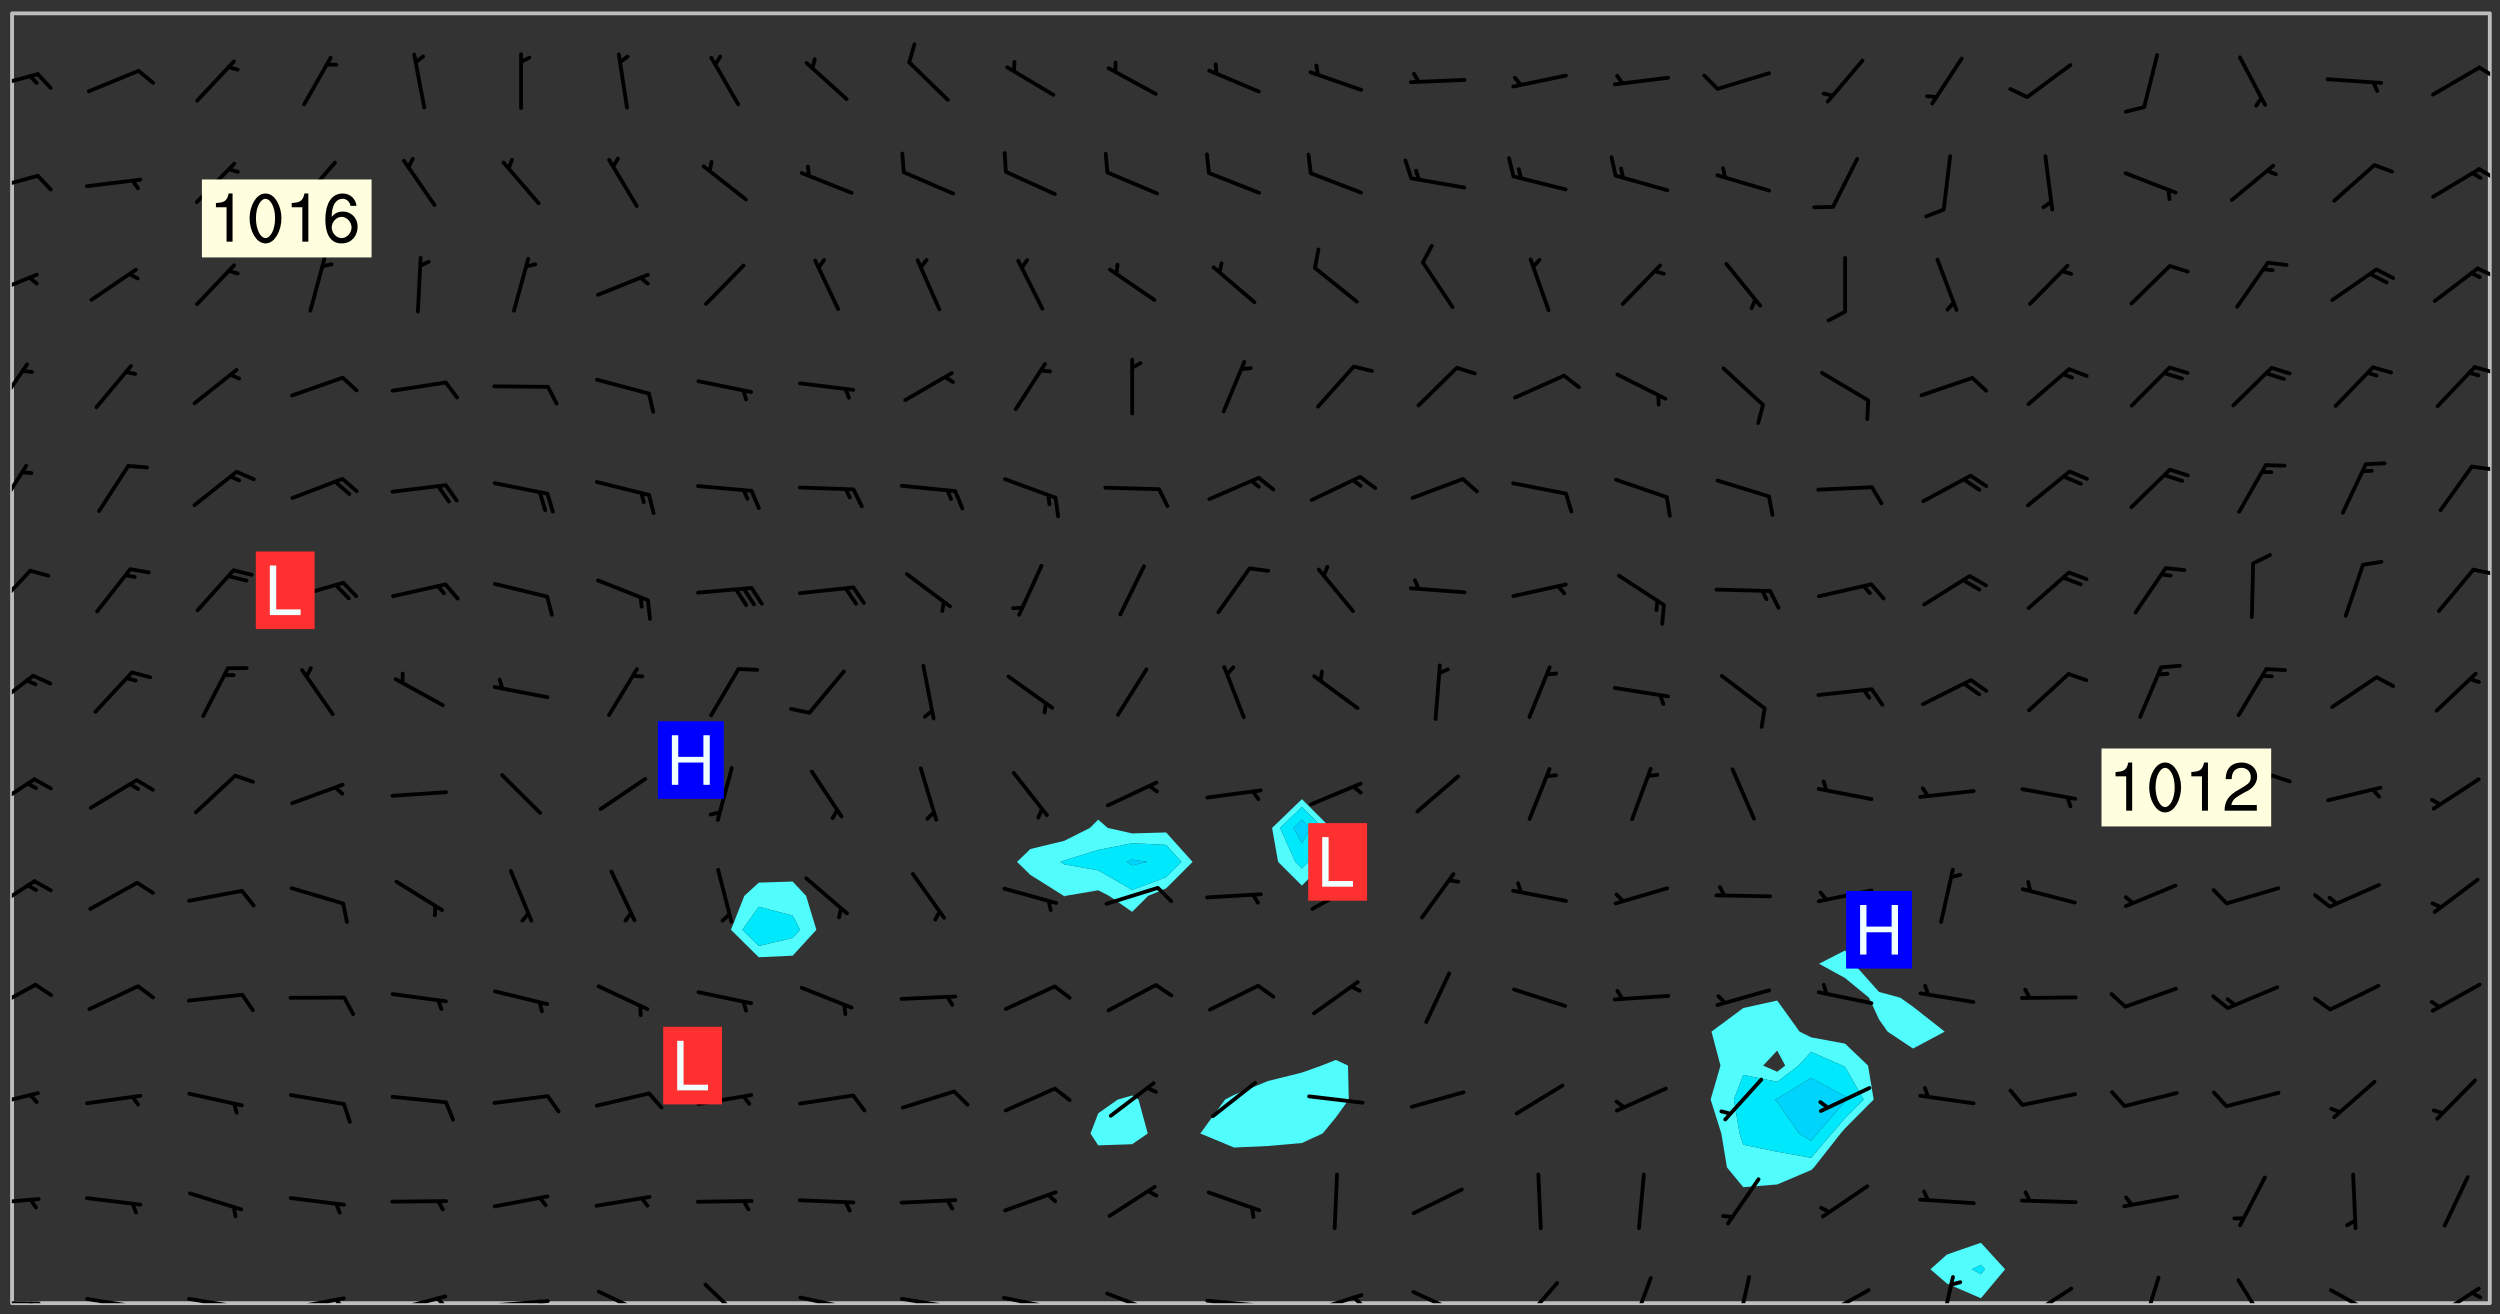 <svg xmlns="http://www.w3.org/2000/svg" role="img" xmlns:xlink="http://www.w3.org/1999/xlink" viewBox="142.45 309.95 326.84 171.84"><rect x="142.45" y="309.95" width="326.84" height="171.84" fill="#333333" stroke="none"/><defs><clipPath id="clip2"><path d="M 144 311.672 L 145 311.672 L 145 480.328 L 144 480.328 Z M 144 311.672"/></clipPath><clipPath id="clip3"><path d="M 144 311.672 L 468 311.672 L 468 480.328 L 144 480.328 Z M 144 311.672"/></clipPath><clipPath id="clip4"><path d="M 467 311.672 L 468 311.672 L 468 480.328 L 467 480.328 Z M 467 311.672"/></clipPath><clipPath id="clip5"><path d="M 144 480 L 148 480 L 148 480.328 L 144 480.328 Z M 144 480"/></clipPath><clipPath id="clip6"><path d="M 146 480 L 148 480 L 148 480.328 L 146 480.328 Z M 146 480"/></clipPath><clipPath id="clip7"><path d="M 153 479 L 162 479 L 162 480.328 L 153 480.328 Z M 153 479"/></clipPath><clipPath id="clip8"><path d="M 159 480 L 161 480 L 161 480.328 L 159 480.328 Z M 159 480"/></clipPath><clipPath id="clip9"><path d="M 166 479 L 175 479 L 175 480.328 L 166 480.328 Z M 166 479"/></clipPath><clipPath id="clip10"><path d="M 172 480 L 174 480 L 174 480.328 L 172 480.328 Z M 172 480"/></clipPath><clipPath id="clip11"><path d="M 180 479 L 188 479 L 188 480.328 L 180 480.328 Z M 180 479"/></clipPath><clipPath id="clip12"><path d="M 186 479 L 188 479 L 188 480.328 L 186 480.328 Z M 186 479"/></clipPath><clipPath id="clip13"><path d="M 193 479 L 201 479 L 201 480.328 L 193 480.328 Z M 193 479"/></clipPath><clipPath id="clip14"><path d="M 199 479 L 201 479 L 201 480.328 L 199 480.328 Z M 199 479"/></clipPath><clipPath id="clip15"><path d="M 206 479 L 215 479 L 215 480.328 L 206 480.328 Z M 206 479"/></clipPath><clipPath id="clip16"><path d="M 212 479 L 214 479 L 214 480.328 L 212 480.328 Z M 212 479"/></clipPath><clipPath id="clip17"><path d="M 220 478 L 228 478 L 228 480.328 L 220 480.328 Z M 220 478"/></clipPath><clipPath id="clip18"><path d="M 234 477 L 240 477 L 240 480.328 L 234 480.328 Z M 234 477"/></clipPath><clipPath id="clip19"><path d="M 246 479 L 255 479 L 255 480.328 L 246 480.328 Z M 246 479"/></clipPath><clipPath id="clip20"><path d="M 252 480 L 254 480 L 254 480.328 L 252 480.328 Z M 252 480"/></clipPath><clipPath id="clip21"><path d="M 260 479 L 268 479 L 268 480.328 L 260 480.328 Z M 260 479"/></clipPath><clipPath id="clip22"><path d="M 266 480 L 267 480 L 267 480.328 L 266 480.328 Z M 266 480"/></clipPath><clipPath id="clip23"><path d="M 273 479 L 281 479 L 281 480.328 L 273 480.328 Z M 273 479"/></clipPath><clipPath id="clip24"><path d="M 279 480 L 281 480 L 281 480.328 L 279 480.328 Z M 279 480"/></clipPath><clipPath id="clip25"><path d="M 286 478 L 294 478 L 294 480.328 L 286 480.328 Z M 286 478"/></clipPath><clipPath id="clip26"><path d="M 292 480 L 294 480 L 294 480.328 L 292 480.328 Z M 292 480"/></clipPath><clipPath id="clip27"><path d="M 300 479 L 308 479 L 308 480.328 L 300 480.328 Z M 300 479"/></clipPath><clipPath id="clip28"><path d="M 306 480 L 307 480 L 307 480.328 L 306 480.328 Z M 306 480"/></clipPath><clipPath id="clip29"><path d="M 313 479 L 321 479 L 321 480.328 L 313 480.328 Z M 313 479"/></clipPath><clipPath id="clip30"><path d="M 319 479 L 321 479 L 321 480.328 L 319 480.328 Z M 319 479"/></clipPath><clipPath id="clip31"><path d="M 326 478 L 334 478 L 334 480.328 L 326 480.328 Z M 326 478"/></clipPath><clipPath id="clip32"><path d="M 341 477 L 347 477 L 347 480.328 L 341 480.328 Z M 341 477"/></clipPath><clipPath id="clip33"><path d="M 355 476 L 359 476 L 359 480.328 L 355 480.328 Z M 355 476"/></clipPath><clipPath id="clip34"><path d="M 369 476 L 372 476 L 372 480.328 L 369 480.328 Z M 369 476"/></clipPath><clipPath id="clip35"><path d="M 380 478 L 387 478 L 387 480.328 L 380 480.328 Z M 380 478"/></clipPath><clipPath id="clip36"><path d="M 395 476 L 399 476 L 399 480.328 L 395 480.328 Z M 395 476"/></clipPath><clipPath id="clip37"><path d="M 407 478 L 414 478 L 414 480.328 L 407 480.328 Z M 407 478"/></clipPath><clipPath id="clip38"><path d="M 406 480 L 409 480 L 409 480.328 L 406 480.328 Z M 406 480"/></clipPath><clipPath id="clip39"><path d="M 422 476 L 425 476 L 425 480.328 L 422 480.328 Z M 422 476"/></clipPath><clipPath id="clip40"><path d="M 434 477 L 440 477 L 440 480.328 L 434 480.328 Z M 434 477"/></clipPath><clipPath id="clip41"><path d="M 446 478 L 454 478 L 454 480.328 L 446 480.328 Z M 446 478"/></clipPath><clipPath id="clip42"><path d="M 460 478 L 467 478 L 467 480.328 L 460 480.328 Z M 460 478"/></clipPath><clipPath id="clip43"><path d="M 144 466 L 148 466 L 148 468 L 144 468 Z M 144 466"/></clipPath><clipPath id="clip44"><path d="M 144 452 L 148 452 L 148 455 L 144 455 Z M 144 452"/></clipPath><clipPath id="clip45"><path d="M 144 438 L 148 438 L 148 443 L 144 443 Z M 144 438"/></clipPath><clipPath id="clip46"><path d="M 144 424 L 148 424 L 148 430 L 144 430 Z M 144 424"/></clipPath><clipPath id="clip47"><path d="M 144 411 L 148 411 L 148 416 L 144 416 Z M 144 411"/></clipPath><clipPath id="clip48"><path d="M 144 398 L 148 398 L 148 403 L 144 403 Z M 144 398"/></clipPath><clipPath id="clip49"><path d="M 144 384 L 147 384 L 147 390 L 144 390 Z M 144 384"/></clipPath><clipPath id="clip50"><path d="M 465 384 L 468 384 L 468 386 L 465 386 Z M 465 384"/></clipPath><clipPath id="clip51"><path d="M 144 370 L 147 370 L 147 378 L 144 378 Z M 144 370"/></clipPath><clipPath id="clip52"><path d="M 465 370 L 468 370 L 468 372 L 465 372 Z M 465 370"/></clipPath><clipPath id="clip53"><path d="M 144 357 L 147 357 L 147 364 L 144 364 Z M 144 357"/></clipPath><clipPath id="clip54"><path d="M 465 357 L 468 357 L 468 359 L 465 359 Z M 465 357"/></clipPath><clipPath id="clip55"><path d="M 144 345 L 148 345 L 148 349 L 144 349 Z M 144 345"/></clipPath><clipPath id="clip56"><path d="M 466 344 L 468 344 L 468 347 L 466 347 Z M 466 344"/></clipPath><clipPath id="clip57"><path d="M 144 332 L 148 332 L 148 336 L 144 336 Z M 144 332"/></clipPath><clipPath id="clip58"><path d="M 466 331 L 468 331 L 468 334 L 466 334 Z M 466 331"/></clipPath><clipPath id="clip59"><path d="M 144 319 L 148 319 L 148 322 L 144 322 Z M 144 319"/></clipPath><clipPath id="clip60"><path d="M 466 318 L 468 318 L 468 321 L 466 321 Z M 466 318"/></clipPath><g id="surface513" clip-path="url(#clip1)"><path fill="#fff" fill-opacity="0" fill-rule="evenodd" d="M 0 0 L 1000 0 L 1000 1000 L 0 1000 Z M 0 0"/><path fill="#d3d3d3" fill-opacity="0" fill-rule="evenodd" d="M162.152 355.867L161.918 356.16 161.977 356.395 162.094 356.566 162.27 356.801 162.562 357.148 162.676 357.207 162.793 357.035 162.852 356.801 163.027 356.625 163.492 356.449 164.191 356.449 164.426 356.742 164.715 357.559 164.773 357.734 164.949 357.965 165.301 358.199 166 358.898 166.172 359.074 166.406 359.422 166.641 359.832 166.93 360.414 167.34 360.879 167.57 361.113 167.805 361.289 167.922 361.52 168.098 361.812 168.27 362.977 168.27 363.211 168.328 363.5 168.387 363.617 168.504 363.734 168.852 364.145 168.969 364.316 169.145 364.492 169.32 364.727 169.438 364.898 169.609 365.25 169.668 365.484 169.902 365.891 170.137 365.832 169.961 366.008 169.902 366.938 169.32 366.938 169.086 366.824 168.738 366.938 168.621 367.055 168.562 367.348 168.504 367.523 168.387 367.695 167.922 367.988 167.863 368.223 167.805 368.336 167.805 368.98 167.863 369.152 167.863 369.562 167.922 369.621 167.922 370.027 167.98 370.434 168.098 370.609 168.156 370.668 168.387 371.309 168.328 371.602 168.328 372.301 168.27 372.883 168.27 373.117 168.211 373.348 168.156 373.699 168.156 375.621 168.211 375.738 168.637 375.738 168.27 375.855 168.246 376.207 169.137 377.375 170.879 377.914 172.219 378.273 172.219 378.812 172.309 379.621 172.844 380.336 174.363 380.605 175.254 380.52 175.344 381.684 175.879 381.863 177.039 381.684 179.094 380.699 180.254 380.336 182.133 380.16 183.828 379.98 183.648 380.699 182.133 380.785 180.883 380.875 180.078 381.145 179.004 381.953 179.273 382.672 179.809 383.57 179.629 384.195 179.363 385.004 179.629 386.082 180.254 386.98 181.059 387.16 182.309 386.98 182.043 387.703 182.141 388.207 182.195 388.5 182.195 388.672 182.254 388.965 182.254 389.371 182.43 389.488 182.781 389.605 183.188 389.605 183.48 389.43 183.594 389.312 183.652 389.195 183.77 388.965 183.828 388.789 184.18 388.324 184.41 388.148 184.586 388.09 184.762 388.148 184.82 388.324 184.938 389.312 184.992 389.781 185.051 389.953 185.168 390.188 185.344 390.246 186.16 390.305 186.449 390.305 186.566 390.539 186.625 390.945 186.684 391.297 186.684 392.402 186.801 392.695 186.918 393.043 187.207 393.742 187.383 394.094 187.965 394.848 188.316 395.023 188.488 395.082 188.957 395.316 189.598 395.781 189.945 396.016 190.238 396.191 190.531 396.246 190.762 396.309 191.578 396.656 191.871 396.832 191.984 397.004 192.336 397.355 192.453 397.531 192.977 398.172 192.977 398.461 193.035 398.812 193.035 399.16 193.094 399.512 193.152 399.801 193.27 399.859 193.441 399.918 193.617 399.918 194.199 400.152 194.375 400.27 194.551 400.559 194.727 400.793 194.84 401.027 195.133 401.258 195.25 401.375 195.25 401.785 195.309 401.84 195.598 402.074 195.832 402.191 195.891 402.309 196.008 402.48 196.066 402.598 196.297 402.832 196.355 403.008 196.59 403.066 196.707 403.125 196.59 403.238 196.531 403.355 196.531 403.473 196.414 403.766 196.297 404.055 196.297 404.637 196.473 404.754 196.59 404.812 196.648 404.93 196.766 405.047 196.879 405.105 197.055 405.453 197.113 405.805 197.172 406.211 197.172 406.387 197.113 406.562 196.996 407.262 196.996 407.434 197.113 407.609 197.406 407.902 197.812 407.902 197.988 408.02 198.105 408.191 198.223 408.484 198.223 408.719 197.695 408.719 197.465 408.484 197.23 408.484 197.055 408.543 196.996 409.242 197.055 409.59 197.172 409.766 197.348 410.176 197.465 410.406 197.754 410.875 197.93 410.93 198.453 410.93 198.688 410.988 199.445 411.629 199.504 411.922 199.504 412.156 199.562 412.215 199.793 412.562 199.793 412.914 199.676 413.086 199.676 413.379 199.969 413.668 200.262 413.844 200.434 413.902 200.727 414.078 201.02 414.195 201.602 414.602 201.891 414.836 202.184 415.012 202.402 415.172 202.418 415.184 202.648 415.359 203.289 415.883 203.465 416.117 203.582 416.293 203.758 416.469 203.871 416.641 203.871 417.281 203.988 417.457 204.457 417.574 205.039 417.691 205.273 417.75 205.504 417.863 205.797 417.98 205.91 418.039 206.496 418.391 206.785 418.562 206.961 418.625 207.137 418.68 207.312 418.738 208.012 419.09 208.301 419.266 208.535 419.32 208.824 419.496 209.059 419.613 209.699 420.02 209.992 420.137 210.164 420.195 210.398 420.254 210.809 420.312 211.039 420.371 211.273 420.488 211.332 420.66 210.922 420.836 211.391 420.895 211.449 421.188 211.562 421.422 211.738 421.477 211.973 421.535 212.148 421.594 212.555 421.711 213.195 421.945 213.312 422.117 213.371 422.352 213.371 422.527 213.312 422.645 213.254 423.051 213.488 423.285 213.605 423.344 213.953 423.461 214.594 423.691 214.77 423.809 215.059 423.926 215.234 424.102 215.469 424.566 216.051 425.672 216.227 425.848 216.574 426.023 216.75 426.141 217.102 426.258 218.148 426.781 218.383 426.84 218.848 426.953 219.141 427.012 219.605 427.188 220.363 427.77 220.598 428.004 220.945 428.469 221.121 428.645 221.41 428.879 222.227 429.578 222.52 429.754 222.809 430.043 223.102 430.219 223.395 430.508 224.09 431.148 224.266 431.324 224.559 431.559 224.848 431.793 225.316 432.082 225.957 432.664 226.305 432.898 226.539 433.191 226.887 433.539 227.238 434.004 228.172 434.996 228.52 435.402 228.637 435.578 228.871 435.637 228.984 435.754 229.629 435.93 229.859 436.043 230.094 436.102 230.387 436.277 230.617 436.395 231.551 437.094 231.957 437.5 232.191 437.676 232.598 437.852 232.832 437.969 233.648 438.316 233.996 438.551 234.23 438.668 234.523 438.957 234.754 439.074 235.512 439.426 235.863 439.598 236.094 439.656 236.387 439.773 236.621 439.832 237.492 440.008 238.309 440.008 238.777 440.238 238.949 440.297 239.824 440.996 240.289 441.113 240.582 441.172 240.758 441.23 240.988 441.289 241.457 441.348 241.805 441.406 242.156 441.465 242.562 441.523 242.855 441.523 243.027 441.582 243.027 441.812 243.203 441.988 243.496 441.988 243.844 442.047 244.195 442.105 244.895 442.223 245.535 442.223 246 441.988 246.293 441.812 246.465 441.695 246.875 441.523 247.164 441.348 248.098 440.883 248.566 440.59 249.09 440.297 249.555 440.125 250.02 439.949 251.07 439.484 251.359 439.367 251.77 439.25 252.059 439.133 252.586 438.957 254.102 438.258 254.684 437.91 254.973 437.852 255.266 437.793 255.613 437.676 256.488 437.445 256.84 437.328 256.953 437.328 257.188 437.27 258.062 437.035 258.297 436.977 259.109 436.977 259.461 436.918 260.277 436.801 260.449 436.742 260.801 436.688 261.094 436.629 261.324 436.57 262.141 436.395 262.316 436.336 262.664 436.336 262.898 436.277 263.363 436.16 264.121 435.988 264.355 435.93 264.703 435.93 265.113 435.812 265.402 435.754 266.688 435.695 266.977 435.695 267.387 435.637 267.617 435.578 267.793 435.578 268.668 435.461 269.074 435.461 269.484 435.344 269.832 435.344 270.184 435.23 271.055 435.172 272.805 435.172 273.852 435.461 274.262 435.578 274.551 435.695 274.902 435.812 275.191 435.93 276.242 436.102 276.531 436.16 276.824 436.16 277.117 436.219 277.289 436.277 277.699 436.336 277.871 436.395 277.988 436.453 278.105 436.453 278.223 436.512 278.574 436.57 278.688 436.57 279.098 436.637 281.02 437.031 282.945 437.426 284.465 437.875 286.16 438.594 288.305 439.398 289.91 438.68 291.34 437.875 292.5 436.797 293.75 436.348 296.785 435.629 298.66 435.27 300.805 433.922 303.039 432.668 305.539 431.41 307.234 430.961 309.02 430.781 310.18 430.512 310.805 431.051 312.145 430.781 312.859 429.793 313.844 428.449 314.289 428.27 315.094 427.91 316.969 427.371 318.754 426.922 320.004 426.652 321.164 426.562 322.863 426.473 324.824 426.203 326.074 426.113 326.613 426.113 327.238 426.023 328.129 426.023 330.273 425.844 332.684 425.664 335.273 425.574 336.969 425.754 338.578 425.844 340.008 426.203 341.168 426.922 343.043 427.91 344.203 429.438 344.469 430.152 345.098 430.242 345.453 431.141 345.988 431.68 346.523 433.207 347.598 433.566 348.133 433.566 347.328 434.102 347.418 435.809 348.133 438.504 349.023 439.309 349.918 440.297 350.633 441.555 352.418 442.094 353.938 441.914 354.293 443.258 355.902 442.453 356.883 441.914 357.152 442.184 357.469 441.969 357.688 441.824 358.488 442.273 358.938 441.914 359.293 441.914 359.828 441.645 360.367 440.926 360.902 440.656 361.527 439.668 362.688 440.117 363.527 440.488 364.922 441.105 366.617 440.926 368.223 440.926 370.008 441.016 370.188 439.309 370.723 437.965 371.527 438.234 372.02 439.082 372.422 439.488 372.332 440.027 372.332 440.387 373.047 440.836 373.758 440.566 375.188 440.566 375.547 441.555 375.992 442.812 376.707 444.156 377.957 444.785 379.652 445.414 380.367 445.234 380.547 444.695 381.527 444.605 381.977 444.965 382.062 446.223 381.797 446.852 381.262 447.031 381.262 447.57 381.977 448.555 382.242 449.094 383.227 450.082 384.027 451.16 383.762 451.52 383.672 452.418 383.047 454.75 382.691 456.816 382.602 458.609 382.422 459.328 382.332 459.867 382.332 461.305 381.352 463.188 380.992 464.895 380.457 465.793 379.652 466.961 379.387 467.5 381.441 468.754 381.527 469.113 381.172 469.652 381.082 469.473 381.082 470.281 381.172 471.719 380.727 472.434 379.652 472.527 379.387 473.242 379.922 474.141 380.727 474.859 381.887 475.668 383.227 475.938 383.672 476.297 383.316 476.746 381.527 476.656 380.277 476.207 379.562 475.488 378.938 475.398 378.762 478.988 378.574 480.297 467.934 480.297 467.934 311.703 412.664 311.703 412.664 360.785 413.426 360.91 416.715 361.453 418.738 364.289 418.738 367.043 421.09 367.375 423.438 367.707 427.488 367.707 426.109 371.867 424.086 372.574 422.062 373.277 421.52 373.621 418.926 375.238 418.738 375.355 416.715 373.277 415.984 370.535 413.312 368.457 411.938 364.957 411.871 364.875 409.914 362.203 412.664 360.785 412.664 311.703 294.422 311.703 294.422 403.117 294.539 403.148 294.672 403.16 294.746 403.234 294.852 403.281 294.941 403.34 295.027 403.398 295.117 403.457 295.414 403.754 295.473 403.844 295.504 403.961 295.531 404.078 295.547 404.215 295.516 404.332 295.457 404.422 295.398 404.508 295.355 404.613 295.309 404.715 295.281 404.836 295.281 404.98 295.457 405.25 295.605 405.398 295.68 405.484 295.754 405.559 295.797 405.664 295.859 405.754 295.918 405.84 295.961 405.945 296.02 406.035 296.066 406.137 296.109 406.242 296.168 406.328 296.285 406.508 296.359 406.582 296.422 406.668 296.48 406.758 296.523 406.863 296.582 406.953 296.641 407.039 296.703 407.129 296.762 407.219 296.805 407.32 296.922 407.5 296.996 407.574 297.055 407.66 297.129 407.734 297.219 407.793 297.324 407.84 297.473 407.84 297.605 407.824 297.738 407.84 297.84 407.793 297.914 407.719 297.961 407.617 297.945 407.484 297.945 407.336 297.898 407.23 297.871 407.113 297.824 407.012 297.797 406.891 297.754 406.789 297.691 406.699 297.648 406.598 297.605 406.492 297.574 406.375 297.559 406.242 297.547 406.105 297.633 406.047 297.691 405.961 297.812 405.93 297.855 406.035 297.871 406.168 297.871 406.285 297.93 406.387 297.988 406.477 298.078 406.535 298.227 406.684 298.285 406.773 298.328 406.879 298.316 406.98 298.402 407.039 298.508 407.086 298.594 407.145 298.684 407.203 298.758 407.277 298.641 407.305 298.535 407.352 298.449 407.41 298.375 407.484 298.316 407.574 298.254 407.66 298.227 407.781 298.18 407.883 298.137 407.988 298.105 408.105 298.094 408.238 298.078 408.371 298.078 408.52 298.105 408.637 298.152 408.742 298.195 408.844 298.254 408.934 298.328 409.008 298.418 409.066 298.492 409.141 298.582 409.199 298.641 409.289 298.684 409.395 298.73 409.496 298.848 409.527 298.98 409.543 299.129 409.543 299.246 409.512 299.352 409.555 299.395 409.66 299.441 409.762 299.469 409.883 299.5 410 299.527 410.117 299.559 410.238 299.586 410.355 299.691 410.398 299.793 410.445 299.926 410.43 300.074 410.578 300.137 410.664 300.211 410.738 300.281 410.812 300.371 410.875 300.477 410.918 300.578 410.961 300.695 410.992 300.832 411.008 300.949 410.977 301.023 410.902 301.051 410.785 301.039 410.652 301.008 410.531 300.98 410.414 301.023 410.309 301.141 410.309 301.23 410.371 301.348 410.398 301.496 410.398 301.629 410.414 301.777 410.414 301.91 410.43 302.043 410.414 302.191 410.414 302.324 410.398 302.457 410.387 302.594 410.398 302.711 410.371 302.844 410.355 303.035 410.297 302.977 410.473 302.961 410.605 302.934 410.727 302.918 410.859 302.859 410.945 302.727 410.961 302.621 411.008 302.516 411.051 302.398 411.082 302.281 411.109 302.016 411.141 301.867 411.141 301.734 411.156 301.66 411.23 301.719 411.316 301.867 411.465 301.984 411.645 302.059 411.715 302.148 411.777 302.238 411.836 302.324 411.895 302.414 411.953 302.516 411.996 302.621 412.059 302.727 412.102 302.812 412.16 302.918 412.207 303.02 412.25 303.199 412.367 303.258 412.457 303.215 412.559 303.168 412.664 303.184 412.797 303.406 413.02 303.465 413.109 303.508 413.211 303.539 413.332 303.582 413.434 303.598 413.566 303.629 413.684 303.641 413.82 303.672 413.938 303.82 414.086 303.922 414.129 304.027 414.172 304.145 414.203 304.277 414.219 304.414 414.234 304.531 414.234 304.648 414.203 304.738 414.145 304.781 414.039 304.828 413.938 304.871 413.832 304.902 413.715 304.914 413.582 304.914 413.434 304.902 413.301 304.887 413.168 304.855 413.051 304.812 412.945 304.766 412.84 304.723 412.738 304.68 412.633 304.664 412.5 304.68 412.367 304.707 412.25 304.738 412.133 304.766 412.012 304.812 411.91 304.902 411.852 304.988 411.789 305.062 411.715 305.152 411.656 305.375 411.434 305.434 411.348 305.508 411.273 305.625 411.094 305.684 411.008 305.684 410.859 305.609 410.785 305.508 410.738 305.402 410.695 305.301 410.652 305.242 410.562 305.195 410.457 305.168 410.34 305.258 410.281 305.375 410.25 305.477 410.207 305.656 410.09 305.805 409.941 305.816 409.809 305.805 409.703 305.715 409.645 305.582 409.66 305.434 409.66 305.301 409.676 305.168 409.66 305.047 409.629 304.961 409.57 304.887 409.496 304.828 409.406 304.766 409.32 304.648 409.141 304.59 409.055 304.621 408.934 304.707 408.875 304.828 408.844 304.887 408.758 304.887 408.637 304.855 408.52 304.797 408.43 304.738 408.344 304.691 408.238 304.664 408.121 304.648 407.988 304.707 407.898 304.781 407.824 304.871 407.766 304.988 407.586 305.062 407.512 305.121 407.426 305.27 407.277 305.391 407.246 305.523 407.23 305.656 407.246 305.73 407.32 305.773 407.426 305.789 407.559 305.758 407.676 305.641 407.707 305.508 407.719 305.359 407.867 305.316 407.973 305.27 408.074 305.242 408.195 305.211 408.312 305.211 408.461 305.242 408.578 305.285 408.684 305.344 408.773 305.418 408.844 305.492 408.918 305.609 408.949 305.73 408.977 305.848 408.949 305.98 408.934 306.098 408.934 306.188 408.992 306.262 409.066 306.309 409.172 306.367 409.258 306.469 409.305 306.602 409.32 306.707 409.363 306.793 409.422 306.781 409.527 306.707 409.602 306.527 409.719 306.469 409.809 306.379 409.867 306.309 409.941 306.234 410.016 306.172 410.105 306.145 410.223 306.129 410.355 306.145 410.488 306.129 410.621 306.129 410.77 306.145 410.902 306.172 411.02 306.203 411.141 306.277 411.215 306.367 411.273 306.453 411.332 306.543 411.391 306.66 411.422 306.66 411.508 306.559 411.555 306.469 411.613 306.203 411.645 306.086 411.672 305.938 411.672 305.832 411.715 305.73 411.762 305.672 411.852 305.609 412.086 305.598 412.219 305.566 412.34 305.551 412.473 305.551 412.766 305.539 412.898 305.551 413.035 305.566 413.168 305.699 413.184 305.832 413.195 305.953 413.227 306.039 413.285 306.113 413.359 306.16 413.465 306.203 413.566 306.219 413.699 306.219 414.145 306.203 414.277 306.203 414.723 306.234 414.988 306.262 415.105 306.277 415.238 306.309 415.355 306.395 415.566 306.426 415.832 306.426 415.98 306.395 416.098 306.367 416.215 306.336 416.336 306.309 416.453 306.277 416.57 306.246 416.691 306.234 416.824 306.219 416.957 306.309 417.016 306.426 416.984 306.527 417 306.574 417.105 306.543 417.371 306.543 417.812 306.5 417.918 306.453 418.023 306.41 418.125 306.367 418.23 306.309 418.316 306.277 418.438 306.234 418.555 306.203 418.672 306.188 418.805 306.203 418.938 306.262 419.027 306.367 419.074 306.453 419.133 306.512 419.219 306.5 419.355 306.469 419.473 306.426 419.574 306.426 420.02 306.41 420.152 306.41 420.301 306.379 420.418 306.336 420.523 306.309 420.641 306.262 420.746 306.219 420.848 306.188 420.969 306.16 421.086 306.129 421.219 306.098 421.336 306.07 421.453 306.027 421.559 305.996 421.676 305.965 421.797 305.953 421.93 305.938 422.062 305.938 422.359 305.965 422.477 305.965 422.625 306.012 423.023 306.039 423.141 306.098 423.23 306.219 423.262 306.367 423.262 306.5 423.246 306.559 423.336 306.559 423.453 306.5 423.543 306.41 423.602 306.309 423.645 306.203 423.691 306.113 423.75 306.027 423.809 305.891 423.824 305.773 423.793 305.641 423.777 305.539 423.824 305.477 423.91 305.465 424.047 305.449 424.18 305.418 424.297 305.391 424.414 305.375 424.547 305.344 424.668 305.344 424.965 305.359 425.098 305.391 425.215 305.391 425.363 305.402 425.496 305.402 425.645 305.375 425.762 305.328 425.863 305.301 425.984 305.27 426.102 305.211 426.191 305.137 426.266 305.035 426.309 304.93 426.355 304.812 426.383 304.691 426.414 304.59 426.367 304.648 426.281 304.754 426.234 304.781 426.117 304.812 426 304.84 425.879 304.871 425.762 304.871 425.613 304.887 425.48 304.855 425.363 304.812 425.258 304.707 425.273 304.633 425.348 304.531 425.391 304.441 425.453 304.367 425.527 304.324 425.629 304.309 425.762 304.277 425.879 304.25 426 304.219 426.117 304.191 426.234 304.16 426.355 304.133 426.473 304.102 426.59 304.059 426.695 303.969 426.754 303.879 426.754 303.762 426.723 303.73 426.637 303.746 426.5 303.715 426.383 303.715 426.234 303.703 426.102 303.703 425.953 303.641 425.719 303.613 425.598 303.57 425.496 303.523 425.391 303.465 425.305 303.406 425.215 303.363 425.109 303.301 425.023 303.152 424.875 303.082 424.801 302.977 424.754 302.871 424.711 302.77 424.668 302.473 424.371 302.383 424.297 302.297 424.238 302.191 424.195 302.102 424.133 302.016 424.074 301.91 424.031 301.82 423.973 301.734 423.91 301.66 423.84 301.555 423.793 301.469 423.734 301.363 423.691 301.273 423.629 301.172 423.586 301.066 423.543 300.98 423.484 300.875 423.438 300.77 423.395 300.668 423.348 300.578 423.289 300.477 423.246 300.371 423.203 300.281 423.141 300.164 423.113 300.031 423.098 299.898 423.113 299.75 423.113 299.617 423.129 299.5 423.098 299.41 423.039 299.336 422.965 299.246 422.906 299.145 422.859 298.996 422.859 298.875 422.832 298.773 422.789 298.699 422.715 298.582 422.535 298.492 422.477 298.391 422.434 298.301 422.371 298.195 422.328 298.105 422.27 298.02 422.211 297.914 422.164 297.855 422.078 297.797 421.988 297.754 421.883 297.707 421.781 297.633 421.707 297.547 421.648 297.473 421.574 297.383 421.516 297.16 421.293 297.117 421.188 297.086 420.922 297.191 420.879 297.336 420.879 297.441 420.922 297.516 420.996 297.605 421.055 297.691 421.113 297.797 421.16 297.887 421.219 298.035 421.367 298.105 421.441 298.254 421.59 298.316 421.676 298.391 421.75 298.477 421.809 298.551 421.883 298.641 421.945 298.73 422.004 298.816 422.062 299.086 422.238 299.188 422.285 299.293 422.328 299.395 422.371 299.441 422.297 299.5 422.211 299.574 422.137 299.645 422.062 299.75 422.105 299.824 422.18 299.883 422.27 299.926 422.371 299.973 422.477 300.016 422.582 300.137 422.609 300.254 422.582 300.328 422.492 300.371 422.387 300.43 422.297 300.504 422.223 300.609 422.18 300.727 422.152 300.859 422.164 300.949 422.223 301.098 422.371 301.156 422.461 301.199 422.566 301.246 422.668 301.289 422.773 301.332 422.875 301.438 422.922 301.543 422.965 301.676 422.98 301.762 422.922 301.82 422.832 301.895 422.758 302 422.715 302.117 422.742 302.223 422.789 302.324 422.832 302.43 422.875 302.531 422.922 302.711 423.039 302.711 423.156 302.695 423.289 302.711 423.422 302.727 423.559 302.785 423.645 302.887 423.691 303.008 423.719 303.125 423.75 303.273 423.75 303.391 423.719 303.449 423.629 303.629 423.512 303.688 423.422 303.762 423.348 303.82 423.262 303.938 423.082 304.117 422.965 304.234 422.996 304.324 423.055 304.367 423.129 304.352 423.262 304.352 423.379 304.441 423.438 304.59 423.438 304.723 423.422 304.855 423.41 305.121 423.379 305.227 423.336 305.344 423.305 305.465 423.277 305.539 423.203 305.609 423.129 305.672 423.039 305.656 422.934 305.609 422.832 305.508 422.789 305.402 422.773 305.285 422.801 305.02 422.832 304.871 422.832 304.797 422.758 304.707 422.699 304.59 422.668 304.473 422.641 304.34 422.625 304.191 422.625 304.059 422.641 303.762 422.641 303.656 422.594 303.508 422.445 303.465 422.344 303.406 422.254 303.629 422.031 303.715 421.973 303.82 421.93 303.938 421.898 304.07 421.883 304.203 421.898 304.34 421.914 304.441 421.957 304.574 421.945 304.664 421.883 304.766 421.84 304.828 421.75 304.781 421.648 304.691 421.59 304.574 421.559 304.473 421.516 304.414 421.426 304.352 421.336 304.352 421.219 304.367 421.086 304.473 421.039 304.547 420.969 304.547 420.848 304.457 420.789 304.426 420.672 304.516 420.613 304.59 420.539 304.633 420.434 304.691 420.344 304.738 420.242 304.754 420.109 304.754 419.961 304.707 419.855 304.664 419.754 304.574 419.695 304.441 419.68 304.34 419.637 304.203 419.621 304.086 419.59 303.641 419.59 303.508 419.574 303.375 419.562 303.242 419.547 303.125 419.516 302.977 419.516 302.844 419.5 302.711 419.488 302.445 419.457 302.324 419.414 302.238 419.355 302.164 419.281 302.164 419.133 302.176 419 302.281 418.953 302.383 418.91 302.516 418.895 302.668 418.895 302.801 418.879 303.094 418.879 303.215 418.91 303.316 418.953 303.406 419.012 303.641 419.074 303.762 419.027 303.852 418.969 303.953 418.926 304.086 418.91 304.191 418.953 304.293 419 304.426 419.012 304.547 418.984 304.691 418.984 304.812 418.953 304.93 418.926 305.035 418.879 305.109 418.805 305.195 418.746 305.344 418.598 305.402 418.512 305.449 418.406 305.477 418.289 305.492 418.184 305.391 418.141 305.301 418.082 305.184 418.051 305.078 418.008 304.988 417.945 304.914 417.859 304.84 417.785 304.738 417.742 304.633 417.695 304.531 417.652 304.473 417.562 304.426 417.461 304.34 417.25 304.277 417.164 304.219 417.074 304.145 417 304.059 416.941 303.789 416.941 303.672 416.973 303.582 417.031 303.48 417.074 303.348 417.09 303.242 417.074 303.215 416.957 303.152 416.867 303.035 416.836 302.934 416.793 302.785 416.645 302.754 416.527 302.738 416.422 302.812 416.348 302.992 416.23 303.109 416.203 303.227 416.172 303.363 416.188 303.465 416.23 303.57 416.273 303.672 416.32 303.777 416.363 303.895 416.395 304.027 416.41 304.145 416.438 304.277 416.453 304.383 416.438 304.473 416.379 304.398 416.305 304.293 416.262 304.219 416.188 304.145 416.098 303.996 415.949 303.91 415.891 303.82 415.832 303.746 415.758 303.656 415.699 303.555 415.652 303.434 415.625 303.332 415.578 303.227 415.535 303.109 415.504 303.008 415.461 302.887 415.43 302.738 415.43 302.621 415.461 302.516 415.504 302.43 415.566 302.25 415.684 302.164 415.742 302.074 415.801 301.969 415.848 301.883 415.906 301.777 415.949 301.676 415.992 301.57 416.039 301.496 416.113 301.438 416.203 301.379 416.289 301.332 416.395 301.273 416.48 301.199 416.555 301.066 416.543 300.949 416.512 300.832 416.512 300.758 416.586 300.668 416.645 300.594 416.719 300.504 416.777 300.418 416.836 300.312 416.883 300.211 416.926 300.074 416.941 299.973 416.898 299.824 416.75 299.719 416.703 299.633 416.703 299.527 416.75 299.426 416.793 299.305 416.824 299.188 416.793 299.113 416.719 299.113 416.602 299.145 416.48 299.219 416.41 299.277 416.32 299.352 416.246 299.469 416.215 299.574 416.172 299.867 416.172 300 416.156 300.137 416.141 300.238 416.098 300.328 416.039 300.43 415.992 300.52 415.934 300.652 415.922 300.742 415.98 300.875 415.992 300.965 415.934 301.051 415.875 301.156 415.832 301.246 415.773 301.332 415.711 301.422 415.652 301.57 415.504 301.629 415.418 301.688 415.328 301.793 415.285 301.926 415.27 302.043 415.297 302.164 415.328 302.223 415.27 302.281 415.18 302.312 414.914 302.34 414.797 302.445 414.809 302.578 414.824 302.68 414.781 302.77 414.723 302.828 414.633 302.902 414.559 302.961 414.469 303.008 414.367 303.02 414.234 303.008 414.102 302.961 413.996 302.812 413.848 302.754 413.758 302.695 413.672 302.652 413.566 302.652 413.121 302.668 412.988 302.668 412.84 302.68 412.707 302.621 412.648 302.531 412.707 302.43 412.664 302.25 412.547 302.164 412.488 302.102 412.398 302.043 412.309 301.969 412.234 301.883 412.176 301.762 412.207 301.66 412.219 301.555 412.266 301.469 412.324 301.363 412.367 301.215 412.516 301.125 412.574 301.039 412.633 300.949 412.695 300.844 412.738 300.711 412.754 300.711 412.633 300.816 412.59 300.934 412.559 301.008 412.488 301.051 412.383 301.051 412.234 301.023 412.117 300.875 411.969 300.742 411.953 300.594 411.953 300.477 411.984 300.371 412.027 300.27 412.07 300.18 412.133 300.062 412.16 299.988 412.086 300 411.953 299.957 411.852 299.914 411.746 299.824 411.688 299.707 411.715 299.586 411.746 299.469 411.777 299.367 411.82 299.246 411.852 299.145 411.895 299.039 411.938 298.949 411.996 298.848 412.012 298.848 411.895 298.863 411.762 298.805 411.672 298.73 411.715 298.582 411.863 298.523 411.953 298.449 412.027 298.402 412.133 298.359 412.234 298.285 412.309 298.227 412.398 298.152 412.473 298.094 412.559 298.02 412.633 297.93 412.695 297.855 412.766 297.781 412.84 297.68 412.855 297.547 412.871 297.441 412.828 297.441 412.707 297.59 412.559 297.633 412.457 297.691 412.367 297.738 412.266 297.781 412.16 297.84 412.07 297.871 411.953 297.914 411.852 297.945 411.73 297.973 411.613 298.02 411.508 298.062 411.406 298.105 411.301 298.18 411.23 298.27 411.168 298.359 411.109 298.461 411.066 298.758 411.066 299.023 411.035 299.129 410.992 299.055 410.918 298.938 410.887 298.832 410.844 298.742 410.785 298.641 410.738 298.551 410.68 298.449 410.637 298.344 410.594 298.254 410.531 298.168 410.473 298.062 410.43 297.961 410.387 297.84 410.355 297.723 410.324 297.621 410.281 297.5 410.25 297.398 410.207 297.309 410.148 297.266 410.043 297.25 409.91 297.352 409.867 297.484 409.852 297.621 409.867 297.754 409.852 297.855 409.809 297.914 409.719 297.93 409.613 297.84 409.555 297.766 409.48 297.664 409.438 297.574 409.379 297.426 409.23 297.383 409.125 297.367 408.992 297.367 408.699 297.309 408.609 297.219 408.551 297.145 408.477 297.102 408.371 297.07 408.254 297.012 408.164 296.938 408.09 296.82 408.062 296.746 407.988 296.656 407.93 296.566 407.867 296.48 407.809 296.406 407.734 296.348 407.648 296.301 407.543 296.215 407.484 296.066 407.336 295.871 407.277 295.738 407.293 295.637 407.336 295.562 407.41 295.516 407.512 295.473 407.617 295.414 407.707 295.355 407.793 295.059 408.09 294.969 408.148 294.883 408.148 294.82 408.062 294.777 407.957 294.809 407.84 294.867 407.75 294.895 407.633 294.883 407.5 294.793 407.438 294.688 407.484 294.57 407.512 294.453 407.543 294.184 407.719 294.082 407.766 293.965 407.793 293.859 407.84 293.77 407.898 293.668 407.941 293.609 407.855 293.562 407.75 293.578 407.617 293.625 407.512 293.695 407.438 293.77 407.367 293.828 407.277 293.828 407.129 293.785 407.023 293.547 407.023 293.445 407.07 293.414 407.188 293.387 407.305 293.355 407.426 293.281 407.469 293.148 407.484 293.074 407.438 293.031 407.336 292.988 407.23 292.941 407.129 292.898 407.023 292.777 407.055 292.676 407.098 292.543 407.113 292.426 407.145 292.32 407.188 292.23 407.246 292.129 407.293 292.008 407.32 291.875 407.336 291.773 407.293 291.715 407.203 291.668 407.098 291.625 406.996 291.582 406.891 291.582 406.773 291.641 406.684 291.727 406.625 291.906 406.508 292.008 406.461 292.113 406.418 292.219 406.359 292.32 406.316 292.41 406.254 292.512 406.211 292.617 406.152 292.719 406.105 292.809 406.047 292.914 406.004 293.016 405.961 293.105 405.898 293.207 405.855 293.344 405.84 293.461 405.871 293.562 405.914 293.684 405.945 293.785 405.988 293.891 406.035 293.992 406.078 294.098 406.121 294.199 406.168 294.305 406.211 294.406 406.254 294.512 406.301 294.598 406.359 294.703 406.402 294.82 406.434 294.926 406.477 295.027 406.523 295.117 406.582 295.223 406.625 295.324 406.668 295.43 406.715 295.547 406.742 295.648 406.789 295.77 406.816 295.918 406.816 296.004 406.758 296.02 406.656 296.078 406.566 296.051 406.449 295.977 406.375 295.859 406.195 295.785 406.121 295.695 406.047 295.516 405.93 295.43 405.871 295.324 405.828 295.223 405.781 294.953 405.605 294.895 405.516 294.82 405.441 294.762 405.352 294.719 405.25 294.688 405.133 294.672 404.996 294.672 404.434 294.66 404.301 294.645 404.168 294.613 404.051 294.598 403.918 294.586 403.785 294.555 403.664 294.332 403.441 294.273 403.355 294.258 403.25 294.289 403.133 294.422 403.117 294.422 311.703 172.992 311.703 172.992 313.156 172.934 313.391 172.582 314.441 172.41 314.965 172.293 315.312 172.117 315.723 172 315.895 171.766 316.188 171.535 316.246 171.184 316.246 171.066 316.305 170.836 316.711 170.836 317.004 170.953 317.18 171.184 317.41 171.301 317.645 171.941 318.402 172.234 318.867 172.41 319.102 172.641 319.453 172.875 319.801 173.516 320.617 173.691 321.082 173.863 321.492 173.98 322.188 174.156 322.656 174.273 324.055 174.332 324.52 174.332 325.395 174.449 326.441 174.449 331.223 174.391 331.688 174.039 332.969 173.863 333.492 173.75 333.902 173.398 334.832 172.934 336 172.699 336.582 172.582 336.758 172.41 337.105 172.234 337.512 171.883 338.328 171.824 338.621 171.711 338.914 171.594 339.203 171.535 339.379 171.418 340.254 171.359 340.66 171.301 340.777 171.242 340.953 171.184 341.125 170.953 341.652 170.836 341.824 170.836 342.059 170.719 342.293 170.66 342.465 170.484 343.051 170.484 343.34 170.426 343.516 170.426 343.809 170.367 343.922 170.309 344.449 170.309 344.621 170.254 344.855 170.254 347.477 170.078 348.293 169.961 348.469 169.785 348.703 169.668 348.875 169.555 349.109 168.969 350.043 168.738 350.332 168.445 350.797 168.27 351.031 167.98 351.383 167.629 352.082 167.516 352.312 167.34 352.723 167.164 352.953 166.758 353.48 165.941 354.18 165.648 354.352 165.359 354.586 165.184 354.703 165.008 354.879 164.484 355.285 163.957 355.461 163.785 355.637 163.551 355.691 162.91 355.867 162.152 355.867M174.363 386.891L173.289 387.34 173.648 388.234 174.898 387.52 175.344 386.98 174.363 386.891"/><path fill="#d3d3d3" fill-opacity="0" fill-rule="evenodd" d="M201.508 416.598L200.613 416.598 201.062 417.227 202.043 417.586 202.848 417.496 203.293 416.508 203.117 416.598 202.402 416.242 201.508 416.598M356.129 475.668L356.07 475.145 356.07 474.852 356.184 474.559 356.242 474.328 356.711 473.859 356.824 473.859 356.941 473.746 357.059 473.688 357.234 473.688 357.469 473.629 357.816 473.629 358.051 473.688 358.168 473.746 358.398 473.918 358.457 474.094 358.574 474.676 358.574 474.969 358.457 475.145 358.285 475.434 358.109 475.609 357.582 476.133 357.352 476.367 357.234 476.426 357.059 476.426 356.941 476.367 356.535 476.074 356.359 475.957 356.242 475.898 356.184 475.785 356.129 475.668M362.77 464.711L362.711 464.539 362.711 463.43 362.77 463.258 362.945 463.199 363.117 463.141 363.293 463.141 363.527 463.082 363.645 463.141 363.703 463.84 363.645 464.012 363.527 464.188 363.41 464.246 363.176 464.77 363.062 464.828 362.828 464.828 362.77 464.711M372.383 450.32L372.266 450.145 372.266 449.445 372.559 448.57 372.676 448.398 372.852 448.047 372.965 447.816 373.082 447.523 373.434 446.766 373.551 446.535 373.723 446.301 373.898 446.301 374.016 446.242 374.656 446.242 374.773 446.301 375.008 446.535 375.18 446.648 375.531 446.941 375.648 447.059 375.762 447.234 375.762 447.348 375.879 447.406 375.996 447.523 375.996 448.223 375.938 448.398 375.938 448.629 375.879 448.805 375.531 449.855 375.414 450.086 375.297 450.32 375.18 450.379 374.949 450.613 374.309 450.902 373.434 450.902 373.023 450.785 372.383 450.32"/><path fill="none" stroke="#bebebe" stroke-linecap="round" stroke-linejoin="round" stroke-miterlimit="10" stroke-width=".5" d="M 431.957 354.305 L 108.027 354.305 L 108.027 185.68 L 431.957 185.68 L 431.957 354.305" transform="matrix(1 0 0 -1 36 666)"/><g clip-path="url(#clip2)"><path fill="#fff" fill-opacity="0" fill-rule="evenodd" d="M 144 475.891 L 144 480.328 L 144.004 480.328 L 144 480.328 L 144 311.672 L 144.004 311.672 L 144 311.672 L 144 475.891"/></g><g clip-path="url(#clip3)"><path fill="#fff" fill-opacity="0" fill-rule="evenodd" d="M 144.004 480.328 L 144.004 311.672 L 246.082 311.672 L 246.082 425.199 L 241.645 425.34 L 239.762 427.07 L 238.012 431.508 L 241.645 435.098 L 246.082 434.891 L 249.18 431.508 L 247.836 427.07 L 246.082 425.199 L 246.082 311.672 L 286.027 311.672 L 286.027 417.109 L 284.934 418.191 L 281.59 419.875 L 277.152 420.949 L 275.41 422.629 L 277.152 424.328 L 281.52 427.07 L 281.59 427.137 L 281.746 427.07 L 286.027 426.344 L 287.441 427.07 L 290.465 429.164 L 290.465 453.164 L 288.582 453.699 L 286.027 455.5 L 285.016 458.137 L 286.027 459.691 L 290.465 459.539 L 292.504 458.137 L 291.293 453.699 L 290.465 453.164 L 290.465 429.164 L 292.562 427.07 L 294.902 426.094 L 298.367 422.629 L 294.902 418.781 L 290.465 418.906 L 287.266 418.191 L 286.027 417.109 L 286.027 311.672 L 312.656 311.672 L 312.656 414.426 L 308.758 418.191 L 309.543 422.629 L 312.656 425.734 L 315.656 422.629 L 316.422 418.191 L 312.656 414.426 L 312.656 311.672 L 317.098 311.672 L 317.098 448.516 L 315.215 449.262 L 312.656 450.176 L 308.219 451.277 L 303.781 453.094 L 302.613 453.699 L 299.371 458.137 L 303.781 459.973 L 308.219 459.773 L 312.656 459.383 L 315.371 458.137 L 317.098 456.031 L 318.785 453.699 L 318.68 449.262 L 317.098 448.516 L 317.098 311.672 L 374.793 311.672 L 374.793 440.754 L 370.355 441.738 L 366.203 444.82 L 367.379 449.262 L 366.09 453.699 L 367.488 458.137 L 368.227 462.574 L 370.355 465.156 L 374.793 464.805 L 379.234 462.918 L 379.598 462.574 L 383.082 458.137 L 383.672 457.457 L 387.406 453.699 L 386.672 449.262 L 383.672 446.395 L 379.234 445.57 L 377.719 444.82 L 374.793 440.754 L 374.793 311.672 L 383.672 311.672 L 383.672 434.203 L 380.266 435.945 L 383.672 437.82 L 386.797 440.383 L 388.109 443.234 L 389.223 444.82 L 392.547 447.035 L 396.695 444.82 L 392.547 441.562 L 390.883 440.383 L 388.109 439.637 L 384.824 435.945 L 383.672 434.203 L 383.672 311.672 L 401.426 311.672 L 401.426 472.422 L 396.984 473.961 L 394.824 475.891 L 396.984 477.758 L 401.426 479.676 L 404.59 475.891 L 401.426 472.422 L 401.426 311.672 L 467.996 311.672 L 467.996 480.328 L 144.004 480.328"/></g><path fill="#50fcfc" fill-rule="evenodd" d="M 241.645 435.098 L 238.012 431.508 L 239.762 427.07 L 241.645 425.34 L 241.645 428.492 L 239.5 431.508 L 241.645 433.625 L 246.082 432.574 L 247.059 431.508 L 246.082 429.652 L 241.645 428.492 L 241.645 425.34 L 246.082 425.199 L 247.836 427.07 L 249.18 431.508 L 246.082 434.891 L 241.645 435.098"/><path fill="#00e8fc" fill-rule="evenodd" d="M 241.645 433.625 L 239.5 431.508 L 241.645 428.492 L 246.082 429.652 L 247.059 431.508 L 246.082 432.574 L 241.645 433.625"/><path fill="#50fcfc" fill-rule="evenodd" d="M 277.152 424.328 L 275.41 422.629 L 277.152 420.949 L 281.59 419.875 L 284.934 418.191 L 286.027 417.109 L 287.266 418.191 L 290.465 418.906 L 290.465 420.188 L 286.027 421.066 L 281.59 422.434 L 281.082 422.629 L 281.59 422.953 L 286.027 423.742 L 290.465 426.293 L 294.902 424.633 L 296.906 422.629 L 294.902 420.406 L 290.465 420.188 L 290.465 418.906 L 294.902 418.781 L 298.367 422.629 L 294.902 426.094 L 292.562 427.07 L 290.465 429.164 L 287.441 427.07 L 286.027 426.344 L 281.746 427.07 L 281.59 427.137 L 281.52 427.07 L 277.152 424.328"/><path fill="#00e8fc" fill-rule="evenodd" d="M 281.59 422.953 L 281.082 422.629 L 281.59 422.434 L 286.027 421.066 L 290.465 420.188 L 290.465 422.328 L 289.758 422.629 L 290.465 423.082 L 292.434 422.629 L 290.465 422.328 L 290.465 420.188 L 294.902 420.406 L 296.906 422.629 L 294.902 424.633 L 290.465 426.293 L 286.027 423.742 L 281.59 422.953"/><path fill="#50fcfc" fill-rule="evenodd" d="M 286.027 459.691 L 285.016 458.137 L 286.027 455.5 L 288.582 453.699 L 290.465 453.164 L 291.293 453.699 L 292.504 458.137 L 290.465 459.539 L 286.027 459.691"/><path fill="#00d4fc" fill-rule="evenodd" d="M 290.465 423.082 L 289.758 422.629 L 290.465 422.328 L 292.434 422.629 L 290.465 423.082"/><path fill="#50fcfc" fill-rule="evenodd" d="M303.781 459.973L299.371 458.137 302.613 453.699 303.781 453.094 308.219 451.277 312.656 450.176 315.215 449.262 317.098 448.516 318.68 449.262 318.785 453.699 317.098 456.031 315.371 458.137 312.656 459.383 308.219 459.773 303.781 459.973M309.543 422.629L308.758 418.191 312.656 414.426 312.656 415.438 309.805 418.191 311.789 422.629 312.656 423.496 313.492 422.629 315.41 418.191 312.656 415.438 312.656 414.426 316.422 418.191 315.656 422.629 312.656 425.734 309.543 422.629"/><path fill="#00e8fc" fill-rule="evenodd" d="M 311.789 422.629 L 309.805 418.191 L 312.656 415.438 L 312.656 417.125 L 311.555 418.191 L 312.656 420.195 L 313.723 418.191 L 312.656 417.125 L 312.656 415.438 L 315.41 418.191 L 313.492 422.629 L 312.656 423.496 L 311.789 422.629"/><path fill="#00d4fc" fill-rule="evenodd" d="M 312.656 420.195 L 311.555 418.191 L 312.656 417.125 L 313.723 418.191 L 312.656 420.195"/><path fill="#50fcfc" fill-rule="evenodd" d="M 367.488 458.137 L 366.09 453.699 L 367.379 449.262 L 366.203 444.82 L 370.355 441.738 L 374.793 440.754 L 374.793 447.301 L 372.949 449.262 L 374.793 450.059 L 375.844 449.262 L 374.793 447.301 L 374.793 440.754 L 377.719 444.82 L 379.234 445.57 L 379.234 447.465 L 377.582 449.262 L 374.793 451.375 L 370.355 450.477 L 369.129 453.699 L 369.879 458.137 L 370.355 459.613 L 374.793 460.523 L 379.234 461.316 L 381.945 458.137 L 383.672 456.141 L 386.098 453.699 L 383.672 449.445 L 383.32 449.262 L 379.234 447.465 L 379.234 445.57 L 383.672 446.395 L 386.672 449.262 L 387.406 453.699 L 383.672 457.457 L 383.082 458.137 L 379.598 462.574 L 379.234 462.918 L 374.793 464.805 L 370.355 465.156 L 368.227 462.574 L 367.488 458.137"/><path fill="#00e8fc" fill-rule="evenodd" d="M 369.879 458.137 L 369.129 453.699 L 370.355 450.477 L 374.793 451.375 L 377.582 449.262 L 379.234 447.465 L 379.234 450.871 L 374.793 453.574 L 374.488 453.699 L 374.793 454 L 377.645 458.137 L 379.234 459.094 L 380.047 458.137 L 383.672 453.949 L 383.922 453.699 L 383.672 453.262 L 379.234 450.871 L 379.234 447.465 L 383.32 449.262 L 383.672 449.445 L 386.098 453.699 L 383.672 456.141 L 381.945 458.137 L 379.234 461.316 L 374.793 460.523 L 370.355 459.613 L 369.879 458.137"/><path fill="#fff" fill-opacity="0" fill-rule="evenodd" d="M 374.793 447.301 L 372.949 449.262 L 374.793 450.059 L 375.844 449.262 L 374.793 447.301"/><path fill="#00d4fc" fill-rule="evenodd" d="M 374.793 454 L 374.488 453.699 L 374.793 453.574 L 379.234 450.871 L 383.672 453.262 L 383.922 453.699 L 383.672 453.949 L 380.047 458.137 L 379.234 459.094 L 377.645 458.137 L 374.793 454"/><path fill="#50fcfc" fill-rule="evenodd" d="M383.672 437.82L380.266 435.945 383.672 434.203 384.824 435.945 388.109 439.637 390.883 440.383 392.547 441.562 396.695 444.82 392.547 447.035 389.223 444.82 388.109 443.234 386.797 440.383 383.672 437.82M396.984 477.758L394.824 475.891 396.984 473.961 401.426 472.422 401.426 475.305 400.215 475.891 401.426 476.527 401.957 475.891 401.426 475.305 401.426 472.422 404.59 475.891 401.426 479.676 396.984 477.758"/><path fill="#00e8fc" fill-rule="evenodd" d="M 401.426 476.527 L 400.215 475.891 L 401.426 475.305 L 401.957 475.891 L 401.426 476.527"/><g clip-path="url(#clip4)"><path fill="#fff" fill-opacity="0" fill-rule="evenodd" d="M 467.996 480.328 L 468 480.328 L 468 311.672 L 467.996 311.672 L 468 311.672 L 468 480.328 L 467.996 480.328"/></g><g clip-path="url(#clip5)"><path fill="none" stroke="#000" stroke-linecap="round" stroke-linejoin="round" stroke-miterlimit="10" stroke-width=".5" d="M 111.512 185.629 L 104.488 185.711" transform="matrix(1 0 0 -1 36 666)"/></g><g clip-path="url(#clip6)"><path fill="none" stroke="#000" stroke-linecap="round" stroke-linejoin="round" stroke-miterlimit="10" stroke-width=".5" d="M 110.492 185.641 L 111.055 184.551" transform="matrix(1 0 0 -1 36 666)"/></g><g clip-path="url(#clip7)"><path fill="none" stroke="#000" stroke-linecap="round" stroke-linejoin="round" stroke-miterlimit="10" stroke-width=".5" d="M 124.785 185.121 L 117.844 186.223" transform="matrix(1 0 0 -1 36 666)"/></g><g clip-path="url(#clip8)"><path fill="none" stroke="#000" stroke-linecap="round" stroke-linejoin="round" stroke-miterlimit="10" stroke-width=".5" d="M 123.773 185.281 L 124.176 184.121" transform="matrix(1 0 0 -1 36 666)"/></g><g clip-path="url(#clip9)"><path fill="none" stroke="#000" stroke-linecap="round" stroke-linejoin="round" stroke-miterlimit="10" stroke-width=".5" d="M 138.098 185.105 L 131.164 186.234" transform="matrix(1 0 0 -1 36 666)"/></g><g clip-path="url(#clip10)"><path fill="none" stroke="#000" stroke-linecap="round" stroke-linejoin="round" stroke-miterlimit="10" stroke-width=".5" d="M 137.09 185.27 L 137.484 184.109" transform="matrix(1 0 0 -1 36 666)"/></g><g clip-path="url(#clip11)"><path fill="none" stroke="#000" stroke-linecap="round" stroke-linejoin="round" stroke-miterlimit="10" stroke-width=".5" d="M 151.402 186.305 L 144.488 185.039" transform="matrix(1 0 0 -1 36 666)"/></g><g clip-path="url(#clip12)"><path fill="none" stroke="#000" stroke-linecap="round" stroke-linejoin="round" stroke-miterlimit="10" stroke-width=".5" d="M 150.395 186.121 L 151.156 185.156" transform="matrix(1 0 0 -1 36 666)"/></g><g clip-path="url(#clip13)"><path fill="none" stroke="#000" stroke-linecap="round" stroke-linejoin="round" stroke-miterlimit="10" stroke-width=".5" d="M 164.66 186.555 L 157.859 184.789" transform="matrix(1 0 0 -1 36 666)"/></g><g clip-path="url(#clip14)"><path fill="none" stroke="#000" stroke-linecap="round" stroke-linejoin="round" stroke-miterlimit="10" stroke-width=".5" d="M 163.672 186.297 L 164.5 185.395" transform="matrix(1 0 0 -1 36 666)"/></g><g clip-path="url(#clip15)"><path fill="none" stroke="#000" stroke-linecap="round" stroke-linejoin="round" stroke-miterlimit="10" stroke-width=".5" d="M 178.078 185.961 L 171.074 185.383" transform="matrix(1 0 0 -1 36 666)"/></g><g clip-path="url(#clip16)"><path fill="none" stroke="#000" stroke-linecap="round" stroke-linejoin="round" stroke-miterlimit="10" stroke-width=".5" d="M 177.059 185.875 L 177.723 184.844" transform="matrix(1 0 0 -1 36 666)"/></g><g clip-path="url(#clip17)"><path fill="none" stroke="#000" stroke-linecap="round" stroke-linejoin="round" stroke-miterlimit="10" stroke-width=".5" d="M 191.059 184.152 L 184.723 187.191" transform="matrix(1 0 0 -1 36 666)"/></g><g clip-path="url(#clip18)"><path fill="none" stroke="#000" stroke-linecap="round" stroke-linejoin="round" stroke-miterlimit="10" stroke-width=".5" d="M 203.742 183.238 L 198.672 188.105" transform="matrix(1 0 0 -1 36 666)"/></g><g clip-path="url(#clip19)"><path fill="none" stroke="#000" stroke-linecap="round" stroke-linejoin="round" stroke-miterlimit="10" stroke-width=".5" d="M 217.953 184.926 L 211.086 186.414" transform="matrix(1 0 0 -1 36 666)"/></g><g clip-path="url(#clip20)"><path fill="none" stroke="#000" stroke-linecap="round" stroke-linejoin="round" stroke-miterlimit="10" stroke-width=".5" d="M 216.957 185.145 L 217.289 183.961" transform="matrix(1 0 0 -1 36 666)"/></g><g clip-path="url(#clip21)"><path fill="none" stroke="#000" stroke-linecap="round" stroke-linejoin="round" stroke-miterlimit="10" stroke-width=".5" d="M 231.305 185.102 L 224.367 186.238" transform="matrix(1 0 0 -1 36 666)"/></g><g clip-path="url(#clip22)"><path fill="none" stroke="#000" stroke-linecap="round" stroke-linejoin="round" stroke-miterlimit="10" stroke-width=".5" d="M 230.293 185.27 L 230.688 184.105" transform="matrix(1 0 0 -1 36 666)"/></g><g clip-path="url(#clip23)"><path fill="none" stroke="#000" stroke-linecap="round" stroke-linejoin="round" stroke-miterlimit="10" stroke-width=".5" d="M 244.594 184.973 L 237.707 186.371" transform="matrix(1 0 0 -1 36 666)"/></g><g clip-path="url(#clip24)"><path fill="none" stroke="#000" stroke-linecap="round" stroke-linejoin="round" stroke-miterlimit="10" stroke-width=".5" d="M 243.594 185.176 L 243.941 184" transform="matrix(1 0 0 -1 36 666)"/></g><g clip-path="url(#clip25)"><path fill="none" stroke="#000" stroke-linecap="round" stroke-linejoin="round" stroke-miterlimit="10" stroke-width=".5" d="M 257.738 184.398 L 251.191 186.945" transform="matrix(1 0 0 -1 36 666)"/></g><g clip-path="url(#clip26)"><path fill="none" stroke="#000" stroke-linecap="round" stroke-linejoin="round" stroke-miterlimit="10" stroke-width=".5" d="M 256.789 184.766 L 256.93 183.551" transform="matrix(1 0 0 -1 36 666)"/></g><g clip-path="url(#clip27)"><path fill="none" stroke="#000" stroke-linecap="round" stroke-linejoin="round" stroke-miterlimit="10" stroke-width=".5" d="M 271.277 185.34 L 264.281 186.004" transform="matrix(1 0 0 -1 36 666)"/></g><g clip-path="url(#clip28)"><path fill="none" stroke="#000" stroke-linecap="round" stroke-linejoin="round" stroke-miterlimit="10" stroke-width=".5" d="M 270.262 185.438 L 270.73 184.305" transform="matrix(1 0 0 -1 36 666)"/></g><g clip-path="url(#clip29)"><path fill="none" stroke="#000" stroke-linecap="round" stroke-linejoin="round" stroke-miterlimit="10" stroke-width=".5" d="M 284.445 186.734 L 277.746 184.609" transform="matrix(1 0 0 -1 36 666)"/></g><g clip-path="url(#clip30)"><path fill="none" stroke="#000" stroke-linecap="round" stroke-linejoin="round" stroke-miterlimit="10" stroke-width=".5" d="M 283.469 186.426 L 284.348 185.566" transform="matrix(1 0 0 -1 36 666)"/></g><g clip-path="url(#clip31)"><path fill="none" stroke="#000" stroke-linecap="round" stroke-linejoin="round" stroke-miterlimit="10" stroke-width=".5" d="M 297.602 184.195 L 291.223 187.148" transform="matrix(1 0 0 -1 36 666)"/></g><g clip-path="url(#clip32)"><path fill="none" stroke="#000" stroke-linecap="round" stroke-linejoin="round" stroke-miterlimit="10" stroke-width=".5" d="M 305.422 183.02 L 310.031 188.324" transform="matrix(1 0 0 -1 36 666)"/></g><g clip-path="url(#clip33)"><path fill="none" stroke="#000" stroke-linecap="round" stroke-linejoin="round" stroke-miterlimit="10" stroke-width=".5" d="M 319.816 182.379 L 322.266 188.965" transform="matrix(1 0 0 -1 36 666)"/></g><g clip-path="url(#clip34)"><path fill="none" stroke="#000" stroke-linecap="round" stroke-linejoin="round" stroke-miterlimit="10" stroke-width=".5" d="M 333.59 182.242 L 335.125 189.102" transform="matrix(1 0 0 -1 36 666)"/></g><g clip-path="url(#clip35)"><path fill="none" stroke="#000" stroke-linecap="round" stroke-linejoin="round" stroke-miterlimit="10" stroke-width=".5" d="M 344.602 183.965 L 350.742 187.379" transform="matrix(1 0 0 -1 36 666)"/></g><g clip-path="url(#clip36)"><path fill="none" stroke="#000" stroke-linecap="round" stroke-linejoin="round" stroke-miterlimit="10" stroke-width=".5" d="M 361.77 189.098 L 360.203 182.246" transform="matrix(1 0 0 -1 36 666)"/></g><path fill="none" stroke="#000" stroke-linecap="round" stroke-linejoin="round" stroke-miterlimit="10" stroke-width=".5" d="M 361.543 188.102 L 362.727 188.418" transform="matrix(1 0 0 -1 36 666)"/><g clip-path="url(#clip37)"><path fill="none" stroke="#000" stroke-linecap="round" stroke-linejoin="round" stroke-miterlimit="10" stroke-width=".5" d="M 371.352 183.762 L 377.25 187.582" transform="matrix(1 0 0 -1 36 666)"/></g><g clip-path="url(#clip38)"><path fill="none" stroke="#000" stroke-linecap="round" stroke-linejoin="round" stroke-miterlimit="10" stroke-width=".5" d="M 372.211 184.316 L 371.137 184.914" transform="matrix(1 0 0 -1 36 666)"/></g><g clip-path="url(#clip39)"><path fill="none" stroke="#000" stroke-linecap="round" stroke-linejoin="round" stroke-miterlimit="10" stroke-width=".5" d="M 386.582 182.312 L 388.648 189.031" transform="matrix(1 0 0 -1 36 666)"/></g><g clip-path="url(#clip40)"><path fill="none" stroke="#000" stroke-linecap="round" stroke-linejoin="round" stroke-miterlimit="10" stroke-width=".5" d="M 402.77 182.676 L 399.094 188.668" transform="matrix(1 0 0 -1 36 666)"/></g><g clip-path="url(#clip41)"><path fill="none" stroke="#000" stroke-linecap="round" stroke-linejoin="round" stroke-miterlimit="10" stroke-width=".5" d="M 417.316 183.965 L 411.176 187.379" transform="matrix(1 0 0 -1 36 666)"/></g><g clip-path="url(#clip42)"><path fill="none" stroke="#000" stroke-linecap="round" stroke-linejoin="round" stroke-miterlimit="10" stroke-width=".5" d="M 430.512 187.582 L 424.613 183.762" transform="matrix(1 0 0 -1 36 666)"/></g><path fill="none" stroke="#000" stroke-linecap="round" stroke-linejoin="round" stroke-miterlimit="10" stroke-width=".5" d="M 429.652 187.027 L 430.727 186.43" transform="matrix(1 0 0 -1 36 666)"/><g clip-path="url(#clip43)"><path fill="none" stroke="#000" stroke-linecap="round" stroke-linejoin="round" stroke-miterlimit="10" stroke-width=".5" d="M 111.5 199.293 L 104.5 198.68" transform="matrix(1 0 0 -1 36 666)"/></g><path fill="none" stroke="#000" stroke-linecap="round" stroke-linejoin="round" stroke-miterlimit="10" stroke-width=".5" d="M110.48 199.203L111.148 198.176M124.801 198.559L117.828 199.414M123.789 198.684L124.227 197.539M137.984 197.938L131.277 200.035M137.008 198.242L137.234 197.035M151.43 198.551L144.457 199.422M150.418 198.676L150.855 197.531M164.773 199.023L157.746 198.949M163.75 199.012L164.34 197.938M178.027 199.637L171.121 198.336M177.023 199.449L177.789 198.488M191.355 199.562L184.426 198.41M190.348 199.395L191.094 198.418M204.719 199.039L197.691 198.934M203.695 199.023L204.289 197.949M218.031 198.84L211.012 199.133M217.008 198.883L217.539 197.777M231.344 199.152L224.324 198.82M230.324 199.105L230.949 198.051M244.457 200.176L237.844 197.797M243.496 199.828L244.402 199.004M257.418 200.891L251.512 197.082M256.559 200.336L257.629 199.738M271.094 197.82L264.465 200.152M270.129 198.16L270.316 196.945M280.941 195.477L281.25 202.496M291.258 197.434L297.562 200.539M307.883 195.477L307.566 202.496M320.719 195.488L321.363 202.484M332.355 196.098L336.355 201.875M332.938 196.938L331.719 197.082M344.77 197.008L350.574 200.965M345.613 197.582L344.527 198.152M357.48 199.219L364.492 198.754M358.5 199.152L358 200.27M370.789 199.094L377.812 198.879M371.812 199.062L371.27 200.164M384.16 198.352L391.07 199.621M385.168 198.535L384.402 199.496M399.312 195.867L402.551 202.105M399.785 196.773L398.559 196.762M414.402 195.477L414.09 202.496M414.359 196.496L413.301 195.875M426.055 195.812L429.066 202.16" transform="matrix(1 0 0 -1 36 666)"/><g clip-path="url(#clip44)"><path fill="none" stroke="#000" stroke-linecap="round" stroke-linejoin="round" stroke-miterlimit="10" stroke-width=".5" d="M 111.41 213.141 L 104.59 211.461" transform="matrix(1 0 0 -1 36 666)"/></g><path fill="none" stroke="#000" stroke-linecap="round" stroke-linejoin="round" stroke-miterlimit="10" stroke-width=".5" d="M110.418 212.895L111.238 211.98M124.793 212.789L117.836 211.812M123.781 212.648L124.504 211.656M138.062 211.543L131.199 213.062M137.062 211.762L137.391 210.582M151.41 211.715L144.48 212.887M151.41 211.715L152.184 209.387M164.754 211.945L157.766 212.656M164.754 211.945L165.684 209.676M178.059 212.746L171.09 211.855M178.059 212.746L179.477 210.742M191.312 213.102L184.469 211.5M191.312 213.102L192.926 211.254M204.672 212.883L197.742 211.719M203.664 212.715L204.41 211.742M217.992 212.836L211.047 211.77M217.992 212.836L219.461 210.867M231.188 213.355L224.484 211.246M231.188 213.355L232.938 211.637M244.359 213.734L237.941 210.871M244.359 213.734L246.293 212.223M257.262 214.43L251.668 210.176M256.449 213.809L257.562 213.297M270.543 214.473L265.02 210.129M277.605 212.715L284.586 211.887M291.027 211.355L297.793 213.25M304.73 210.469L310.723 214.137M317.836 210.863L324.246 213.742M318.77 211.281L317.801 212.031M332 209.695L336.715 214.906M332.684 210.453L331.496 210.754M344.496 210.801L350.848 213.805M345.418 211.238L344.434 211.969M357.508 212.797L364.465 211.809M358.52 212.652L358.102 213.805M370.859 211.594L377.742 213.012M370.859 211.594L369.293 213.48M384.207 211.449L391.023 213.152M384.207 211.449L382.566 213.273M397.527 211.426L404.336 213.18M397.527 211.426L395.875 213.234M411.605 209.984L416.887 214.621M412.375 210.656L411.227 211.09M425.094 209.801L430.031 214.801M425.812 210.527L424.637 210.879" transform="matrix(1 0 0 -1 36 666)"/><g clip-path="url(#clip45)"><path fill="none" stroke="#000" stroke-linecap="round" stroke-linejoin="round" stroke-miterlimit="10" stroke-width=".5" d="M 111.082 227.305 L 104.918 223.926" transform="matrix(1 0 0 -1 36 666)"/></g><path fill="none" stroke="#000" stroke-linecap="round" stroke-linejoin="round" stroke-miterlimit="10" stroke-width=".5" d="M111.082 227.305L113.133 225.961M124.492 227.117L118.137 224.117M124.492 227.117L126.457 225.648M138.121 226L131.137 225.234M138.121 226L139.504 223.973M151.457 225.629L144.434 225.602M151.457 225.629L152.617 223.469M164.742 225.148L157.777 226.086M163.73 225.285L164.156 224.133M177.988 224.785L171.16 226.449M176.996 225.027L177.301 223.84M191.074 224.129L184.707 227.102M190.148 224.562L190.211 223.336M204.645 224.895L197.766 226.336M203.645 225.105L203.984 223.926M217.785 224.316L211.258 226.914M216.836 224.695L216.969 223.477M231.344 225.773L224.324 225.457M230.324 225.727L230.949 224.672M244.344 227.086L237.961 224.145M244.344 227.086L246.293 225.602M257.562 227.273L251.367 223.961M257.562 227.273L259.602 225.906M270.93 227.18L264.633 224.055M270.93 227.18L272.922 225.75M283.957 227.656L278.234 223.578M283.125 227.062L284.223 226.516M295.91 228.793L292.914 222.438M304.379 226.691L311.07 224.543M317.535 225.383L324.547 225.848M318.555 225.453L317.91 226.496M330.977 224.656L337.734 226.578M331.961 224.934L331.109 225.82M344.23 226.328L351.113 224.902M345.23 226.121L344.887 227.301M357.52 226.18L364.453 225.055M358.527 226.016L358.133 227.176M370.789 225.578L377.816 225.652M371.809 225.59L371.223 226.668M384.305 224.441L390.926 226.793M384.305 224.441L382.496 226.094M397.695 224.254L404.168 226.98M397.695 224.254L395.789 225.801M398.637 224.648L397.684 225.422M411.094 224.066L417.398 227.168M411.094 224.066L409.105 225.504M424.492 223.906L430.629 227.328M425.387 224.402L424.355 225.07" transform="matrix(1 0 0 -1 36 666)"/><g clip-path="url(#clip46)"><path fill="none" stroke="#000" stroke-linecap="round" stroke-linejoin="round" stroke-miterlimit="10" stroke-width=".5" d="M 110.949 240.84 L 105.051 237.023" transform="matrix(1 0 0 -1 36 666)"/></g><path fill="none" stroke="#000" stroke-linecap="round" stroke-linejoin="round" stroke-miterlimit="10" stroke-width=".5" d="M110.949 240.84L113.094 239.645M110.094 240.285L111.164 239.688M124.383 240.641L118.246 237.219M124.383 240.641L126.445 239.312M138.082 239.578L131.176 238.285M138.082 239.578L139.613 237.66M151.312 237.93L144.578 239.934M151.312 237.93L151.801 235.523M164.242 237.074L158.277 240.789M163.375 237.617L163.293 236.391M175.918 235.684L173.234 242.18M175.527 236.629L174.746 235.684M189.395 235.754L186.387 242.105M188.957 236.68L188.223 235.695M202.078 235.527L200.332 242.336M201.824 236.52L200.918 235.691M217.184 236.641L211.855 241.223M216.41 237.309L216.141 236.109M229.871 236.07L225.797 241.793M229.281 236.902L228.73 235.805M244.535 237.996L237.766 239.867M243.551 238.266L243.816 237.07M257.82 239.973L251.109 237.891M257.82 239.973L259.562 238.242M271.289 239.137L264.273 238.723M270.27 239.078L270.906 238.031M284.164 240.641L278.027 237.223M283.273 240.145L284.301 239.477M296.473 241.777L292.348 236.086M295.875 240.949L297.09 240.777M304.277 239.598L311.176 238.266M305.281 239.402L304.918 240.574M317.672 237.941L324.414 239.922M318.652 238.23L317.793 239.105M330.844 239L337.867 238.863M331.867 238.98L331.312 240.074M344.23 238.223L351.113 239.641M345.23 238.43L344.449 239.371M361.758 242.359L360.215 235.504M361.535 241.363L362.719 241.684M370.898 239.812L377.703 238.051M371.891 239.555L371.602 240.746M384.371 237.59L390.863 240.273M385.312 237.98L384.367 238.762M397.559 237.941L404.305 239.922M397.559 237.941L395.844 239.695M411.031 237.512L417.461 240.352M411.031 237.512L409.102 239.027M411.969 237.926L411.004 238.684M424.75 236.824L430.371 241.039M425.57 237.438L424.457 237.957" transform="matrix(1 0 0 -1 36 666)"/><g clip-path="url(#clip47)"><path fill="none" stroke="#000" stroke-linecap="round" stroke-linejoin="round" stroke-miterlimit="10" stroke-width=".5" d="M 110.945 254.164 L 105.055 250.328" transform="matrix(1 0 0 -1 36 666)"/></g><path fill="none" stroke="#000" stroke-linecap="round" stroke-linejoin="round" stroke-miterlimit="10" stroke-width=".5" d="M110.945 254.164L113.094 252.977M110.086 253.605L111.16 253.012M124.324 254.059L118.305 250.434M124.324 254.059L126.43 252.797M123.449 253.531L124.5 252.902M137.199 254.641L132.059 249.852M137.199 254.641L139.52 253.844M151.242 253.457L144.645 251.039M150.285 253.105L151.199 252.285M164.766 252.48L157.754 252.012M177.066 249.77L172.086 254.723M184.977 250.281L190.801 254.211M200.297 248.852L202.117 255.641M200.559 249.84L199.363 249.566M216.457 249.316L212.582 255.176M215.895 250.168L215.309 249.09M228.848 248.883L226.824 255.613M228.551 249.859L227.68 248.996M243.32 249.484L238.98 255.008M242.691 250.289L242.195 249.164M257.645 253.742L251.285 250.75M256.719 253.305L257.703 252.57M271.262 252.711L264.297 251.781M270.25 252.578L270.965 251.578M284.34 253.602L277.852 250.895M283.395 253.207L284.344 252.43M297.07 254.543L291.75 249.953M309.027 255.512L306.422 248.984M308.648 254.559L309.867 254.695M322.254 255.543L319.828 248.949M321.902 254.586L323.117 254.75M332.957 255.469L335.754 249.023M344.223 252.91L351.121 251.582M345.227 252.719L344.863 253.891M357.492 251.867L364.48 252.629M358.512 251.977L357.82 252.992M377.758 251.617L370.844 252.875M376.754 251.801L377.125 250.633M391.113 252.578L384.117 251.914M390.098 252.484L390.773 251.461M403.477 254.668L398.387 249.824M403.477 254.668L405.805 253.895M417.664 253.066L410.828 251.43M416.668 252.828L417.48 251.906M424.621 250.324L430.504 254.168M425.477 250.887L424.402 251.477" transform="matrix(1 0 0 -1 36 666)"/><g clip-path="url(#clip48)"><path fill="none" stroke="#000" stroke-linecap="round" stroke-linejoin="round" stroke-miterlimit="10" stroke-width=".5" d="M 110.781 267.707 L 105.219 263.414" transform="matrix(1 0 0 -1 36 666)"/></g><path fill="none" stroke="#000" stroke-linecap="round" stroke-linejoin="round" stroke-miterlimit="10" stroke-width=".5" d="M110.781 267.707L113.016 266.699M109.973 267.086L111.09 266.578M123.707 268.137L118.926 262.988M123.707 268.137L126.078 267.508M123.012 267.387L124.195 267.074M136.242 268.684L133.016 262.441M136.242 268.684L138.695 268.711M135.773 267.773L137 267.789M145.941 268.449L149.949 262.676M146.523 267.609L147.086 268.699M158.184 267.258L164.336 263.863M159.078 266.766L159.098 267.992M171.125 266.227L178.027 264.898M172.129 266.031L171.77 267.207M189.715 268.566L186.066 262.559M189.184 267.691L190.41 267.621M202.992 268.586L199.418 262.535M202.992 268.586L205.445 268.477M212.27 262.863L216.77 268.262M212.27 262.863L209.867 263.367M228.508 262.113L227.16 269.012M228.312 263.117L227.359 262.344M244.008 263.52L238.293 267.605M243.18 264.113L243.016 262.898M256.336 268.535L252.598 262.586M266.508 268.836L269.055 262.285M266.879 267.883L267.68 268.812M278.266 267.645L283.926 263.477M279.09 267.039L279.27 268.254M294.688 269.062L294.133 262.059M294.609 268.047L295.734 268.535M309.051 268.816L306.402 262.309M308.664 267.867L309.887 267.996M324.512 265.012L317.57 266.113M323.5 265.172L323.902 264.012M337.156 263.438L331.559 267.688M337.156 263.438L336.762 261.016M351.164 265.941L344.18 265.184M351.164 265.941L352.543 263.91M350.148 265.832L350.836 264.816M364.125 267.141L357.848 263.984M364.125 267.141L366.129 265.723M363.211 266.68L365.215 265.262M376.887 267.938L371.715 263.184M376.887 267.938L379.203 267.125M388.984 268.797L386.246 262.324M388.984 268.797L391.43 269.016M388.586 267.855L389.809 267.965M402.742 268.574L399.121 262.551M402.742 268.574L405.191 268.445M402.215 267.695L403.441 267.633M417.168 267.516L411.328 263.605M417.168 267.516L419.328 266.355M430.109 267.98L425.016 263.141M429.367 267.277L430.531 266.891" transform="matrix(1 0 0 -1 36 666)"/><g clip-path="url(#clip49)"><path fill="none" stroke="#000" stroke-linecap="round" stroke-linejoin="round" stroke-miterlimit="10" stroke-width=".5" d="M 110.41 281.434 L 105.59 276.32" transform="matrix(1 0 0 -1 36 666)"/></g><path fill="none" stroke="#000" stroke-linecap="round" stroke-linejoin="round" stroke-miterlimit="10" stroke-width=".5" d="M110.41 281.434L112.777 280.785M123.48 281.641L119.148 276.109M123.48 281.641L125.898 281.215M122.852 280.836L124.059 280.621M136.977 281.492L132.285 276.262M136.977 281.492L139.355 280.906M136.293 280.73L138.676 280.145M151.316 279.863L144.574 277.891M151.316 279.863L153.031 278.105M150.336 279.574L152.051 277.82M164.688 279.648L157.832 278.105M164.688 279.648L166.289 277.785M163.691 279.422L164.492 278.492M177.988 278.047L171.16 279.707M177.988 278.047L178.598 275.672M191.156 277.582L184.625 280.172M191.156 277.582L191.43 275.141M190.207 277.957L190.34 276.738M204.707 279.184L197.707 278.57M204.707 279.184L206.043 277.125M203.688 279.094L205.023 277.039M202.668 279.004L204.004 276.949M218.012 279.254L211.027 278.5M218.012 279.254L219.391 277.227M216.996 279.145L218.375 277.117M230.648 276.773L225.023 280.98M229.832 277.383L229.645 276.172M239.691 275.68L242.609 282.074M240.117 276.609L238.891 276.535M256.016 282.031L252.918 275.723M269.82 281.738L265.742 276.016M269.82 281.738L272.254 281.418M278.863 281.59L283.328 276.164M279.512 280.801L279.984 281.934M290.906 279.137L297.914 278.617M291.926 279.062L291.434 280.184M311.156 279.633L304.293 278.121M310.16 279.41L310.953 278.477M323.984 276.957L318.098 280.797M323.984 276.957L323.762 274.512M323.129 277.516L323.016 276.293M337.867 278.785L330.844 278.969M337.867 278.785L338.965 276.59M336.848 278.812L337.395 277.715M351.098 279.66L344.246 278.094M351.098 279.66L352.703 277.805M350.102 279.434L350.902 278.504M363.965 280.742L358.008 277.012M363.965 280.742L366.09 279.516M363.098 280.199L365.223 278.973M376.938 281.199L371.664 276.555M376.938 281.199L379.234 280.336M376.172 280.523L378.469 279.66M389.594 281.781L385.641 275.973M389.594 281.781L392.031 281.516M389.02 280.938L390.238 280.801M401.016 282.391L400.848 275.363M401.016 282.391L403.211 283.488M415.371 282.207L413.121 275.547M415.371 282.207L417.793 282.605M429.812 281.574L425.312 276.176" transform="matrix(1 0 0 -1 36 666)"/><g clip-path="url(#clip50)"><path fill="none" stroke="#000" stroke-linecap="round" stroke-linejoin="round" stroke-miterlimit="10" stroke-width=".5" d="M 429.812 281.574 L 432.211 281.074" transform="matrix(1 0 0 -1 36 666)"/></g><g clip-path="url(#clip51)"><path fill="none" stroke="#000" stroke-linecap="round" stroke-linejoin="round" stroke-miterlimit="10" stroke-width=".5" d="M 109.883 295.16 L 106.117 289.227" transform="matrix(1 0 0 -1 36 666)"/></g><path fill="none" stroke="#000" stroke-linecap="round" stroke-linejoin="round" stroke-miterlimit="10" stroke-width=".5" d="M109.336 294.297L110.559 294.203M123.223 295.141L119.406 289.242M123.223 295.141L125.668 294.934M137.387 294.371L131.875 290.012M137.387 294.371L139.633 293.391M136.582 293.738L137.707 293.246M151.227 293.445L144.664 290.938M151.227 293.445L153.078 291.832M150.273 293.078L152.121 291.465M164.746 292.617L157.773 291.766M164.746 292.617L166.156 290.609M163.734 292.496L165.141 290.484M178.02 291.508L171.129 292.879M178.02 291.508L178.727 289.156M177.02 291.707L177.727 289.355M191.301 291.344L184.48 293.039M191.301 291.344L191.895 288.965M190.309 291.59L190.605 290.402M204.707 291.883L197.707 292.5M204.707 291.883L205.66 289.621M203.688 291.973L204.164 290.844M218.031 292.07L211.008 292.312M218.031 292.07L219.109 289.867M217.012 292.105L217.547 291.004M231.332 291.844L224.34 292.539M231.332 291.844L232.266 289.574M230.316 291.945L230.781 290.809M244.449 290.98L237.852 293.402M244.449 290.98L244.785 288.551M243.488 291.332L243.656 290.117M257.977 292.094L250.953 292.289M257.977 292.094L259.07 289.895M271.008 293.586L264.555 290.797M271.008 293.586L272.922 292.055M270.066 293.18L271.027 292.414M284.266 293.703L277.926 290.68M284.266 293.703L286.238 292.246M283.344 293.266L284.332 292.535M297.699 293.426L291.121 290.957M297.699 293.426L299.539 291.801M311.176 291.516L304.277 292.867M311.176 291.516L311.887 289.168M324.363 291.055L317.719 293.332M324.363 291.055L324.754 288.629M337.715 291.156L331 293.227M337.715 291.156L338.176 288.746M351.18 292.352L344.16 292.031M351.18 292.352L352.43 290.242M364.078 293.859L357.895 290.523M364.078 293.859L366.121 292.504M363.18 293.375L365.223 292.016M377.031 294.402L371.57 289.98M377.031 294.402L379.289 293.445M376.238 293.758L378.496 292.801M390.133 294.645L385.102 289.738M390.133 294.645L392.469 293.898M389.398 293.934L391.738 293.188M402.672 295.242L399.191 289.141M402.672 295.242L405.125 295.172M402.168 294.355L403.391 294.32M415.75 295.367L412.742 289.016M415.75 295.367L418.203 295.48M415.312 294.441L416.539 294.5M429.609 295.047L425.512 289.336" transform="matrix(1 0 0 -1 36 666)"/><g clip-path="url(#clip52)"><path fill="none" stroke="#000" stroke-linecap="round" stroke-linejoin="round" stroke-miterlimit="10" stroke-width=".5" d="M 429.609 295.047 L 432.043 294.719" transform="matrix(1 0 0 -1 36 666)"/></g><g clip-path="url(#clip53)"><path fill="none" stroke="#000" stroke-linecap="round" stroke-linejoin="round" stroke-miterlimit="10" stroke-width=".5" d="M 109.984 308.406 L 106.016 302.609" transform="matrix(1 0 0 -1 36 666)"/></g><path fill="none" stroke="#000" stroke-linecap="round" stroke-linejoin="round" stroke-miterlimit="10" stroke-width=".5" d="M109.406 307.562L110.625 307.426M123.57 308.199L119.059 302.812M122.914 307.418L124.117 307.16M137.383 307.688L131.875 303.324M136.582 307.055L137.707 306.562M151.262 306.672L144.629 304.344M151.262 306.672L153.066 305.008M164.734 306.043L157.789 304.969M164.734 306.043L166.203 304.078M178.09 305.473L171.062 305.543M178.09 305.473L179.219 303.293M191.285 304.605L184.496 306.41M191.285 304.605L191.844 302.215M204.648 304.805L197.762 306.211M203.645 305.008L203.996 303.832M218.008 305.078L211.035 305.938M216.992 305.203L217.434 304.055M230.875 307.27L224.797 303.742M229.992 306.758L231.031 306.109M243.059 308.457L239.246 302.555M242.504 307.598L243.727 307.496M254.465 309.02L254.465 301.992M254.465 307.996L255.551 308.574M269.133 308.75L266.43 302.266M268.738 307.805L269.961 307.922M283.438 308.129L278.758 302.887M283.438 308.129L285.82 307.543M296.918 307.969L291.902 303.047M296.918 307.969L299.258 307.227M310.934 306.938L304.516 304.074M310.934 306.938L312.871 305.43M324.18 303.926L317.902 307.086M323.266 304.387L323.293 303.16M336.938 303.121L331.777 307.891M336.938 303.121L336.312 300.75M350.691 303.711L344.652 307.301M350.691 303.711L350.574 301.262M364.312 306.645L357.66 304.371M364.312 306.645L366.102 304.965M376.969 307.793L371.637 303.219M376.969 307.793L379.254 306.902M376.191 307.129L377.336 306.684M390.09 308L385.141 303.012M390.09 308L392.441 307.293M389.371 307.273L391.719 306.566M403.441 307.965L398.422 303.047M403.441 307.965L405.781 307.223M402.711 307.25L405.051 306.508M416.688 308.031L411.805 302.98M416.688 308.031L419.047 307.355M415.98 307.297L417.156 306.957M429.984 308.051L425.141 302.961" transform="matrix(1 0 0 -1 36 666)"/><g clip-path="url(#clip54)"><path fill="none" stroke="#000" stroke-linecap="round" stroke-linejoin="round" stroke-miterlimit="10" stroke-width=".5" d="M 429.984 308.051 L 432.348 307.391" transform="matrix(1 0 0 -1 36 666)"/></g><path fill="none" stroke="#000" stroke-linecap="round" stroke-linejoin="round" stroke-miterlimit="10" stroke-width=".5" d="M 429.281 307.312 L 430.461 306.98" transform="matrix(1 0 0 -1 36 666)"/><g clip-path="url(#clip55)"><path fill="none" stroke="#000" stroke-linecap="round" stroke-linejoin="round" stroke-miterlimit="10" stroke-width=".5" d="M 111.258 320.141 L 104.742 317.5" transform="matrix(1 0 0 -1 36 666)"/></g><path fill="none" stroke="#000" stroke-linecap="round" stroke-linejoin="round" stroke-miterlimit="10" stroke-width=".5" d="M110.309 319.758L111.25 318.973M124.223 320.793L118.406 316.852M123.379 320.219L124.461 319.645M137.051 321.367L132.207 316.277M136.348 320.625L137.527 320.297M148.863 322.215L147.027 315.43M148.598 321.227L149.793 321.5M161.441 322.332L161.082 315.312M161.387 321.309L162.5 321.828M175.508 322.211L173.645 315.434M175.238 321.223L176.434 321.492M191.152 320.125L184.629 317.516M190.203 319.746L191.141 318.957M203.66 321.336L198.75 316.309M213.02 321.996L216.023 315.645M213.457 321.074L214.188 322.059M226.414 322.035L229.258 315.609M226.828 321.102L227.586 322.066M239.574 321.961L242.727 315.684M240.031 321.047L240.742 322.047M251.566 320.805L257.367 316.836M252.41 320.23L252.547 321.449M265.109 321.102L270.453 316.539M265.887 320.438L266.152 321.637M278.359 321.023L283.832 316.617M278.359 321.023L278.82 323.434M292.469 321.75L296.352 315.895M292.469 321.75L293.637 323.906M306.555 322.133L308.898 315.508M306.895 321.172L307.723 322.074M323.492 321.34L318.59 316.305M322.777 320.605L323.957 320.262M336.57 316.094L332.145 321.551M335.926 316.887L335.445 315.758M347.672 315.309L347.672 322.336M347.672 315.309L345.504 314.156M362.23 315.535L359.742 322.109M361.867 316.492L361.059 315.57M376.766 321.328L371.84 316.316M376.047 320.598L377.223 320.25M390.125 321.281L385.105 316.363M390.125 321.281L392.465 320.539M402.941 321.703L398.922 315.941M402.941 321.703L405.379 321.406M402.359 320.863L403.574 320.715M417.133 320.824L411.359 316.82M417.133 320.824L419.316 319.699M416.293 320.242L418.477 319.117M430.359 320.945L424.762 316.695" transform="matrix(1 0 0 -1 36 666)"/><g clip-path="url(#clip56)"><path fill="none" stroke="#000" stroke-linecap="round" stroke-linejoin="round" stroke-miterlimit="10" stroke-width=".5" d="M 430.359 320.945 L 432.586 319.918" transform="matrix(1 0 0 -1 36 666)"/></g><path fill="none" stroke="#000" stroke-linecap="round" stroke-linejoin="round" stroke-miterlimit="10" stroke-width=".5" d="M 429.547 320.328 L 430.66 319.812" transform="matrix(1 0 0 -1 36 666)"/><g clip-path="url(#clip57)"><path fill="none" stroke="#000" stroke-linecap="round" stroke-linejoin="round" stroke-miterlimit="10" stroke-width=".5" d="M 111.387 333.066 L 104.613 331.207" transform="matrix(1 0 0 -1 36 666)"/></g><path fill="none" stroke="#000" stroke-linecap="round" stroke-linejoin="round" stroke-miterlimit="10" stroke-width=".5" d="M111.387 333.066L113.074 331.281M124.801 332.562L117.828 331.711M123.789 332.438L124.492 331.434M137.078 334.656L132.18 329.617M136.367 333.922L137.547 333.582M150.246 334.789L145.641 329.484M159.262 335.027L163.258 329.246M159.844 334.188L160.406 335.277M172.277 334.797L176.871 329.477M172.945 334.023L173.391 335.164M186.082 335.148L189.699 329.125M186.609 334.273L187.242 335.324M198.441 334.305L203.969 329.969M199.246 333.676L199.461 334.883M211.254 333.434L217.785 330.84M212.203 333.055L212.07 334.273M224.609 333.531L231.062 330.742M224.609 333.531L224.41 335.977M237.953 333.59L244.348 330.684M237.953 333.59L237.801 336.039M251.227 333.504L257.703 330.773M251.227 333.504L251.008 335.945M264.512 333.426L271.051 330.848M264.512 333.426L264.234 335.863M277.816 333.398L284.375 330.875M277.816 333.398L277.52 335.836M290.949 332.742L297.871 331.531M290.949 332.742L290.188 335.074M291.957 332.566L291.578 333.734M304.316 332.988L311.133 331.285M304.316 332.988L303.727 335.371M305.309 332.742L305.012 333.934M317.66 333.09L324.422 331.184M317.66 333.09L317.137 335.488M318.645 332.812L318.383 334.012M330.988 333.133L337.727 331.141M331.969 332.844L331.723 334.047M346.09 329L349.25 335.273M346.09 329L343.637 328.945M360.566 328.648L361.406 335.625M360.566 328.648L358.277 327.766M374.746 328.652L373.855 335.621M374.617 329.664L373.613 328.957M390.895 330.867L384.34 333.406M389.938 331.238L390.086 330.02M403.637 334.379L398.227 329.895M402.848 333.727L403.984 333.262M416.875 334.469L411.617 329.805M416.875 334.469L419.176 333.613M430.578 333.941L424.547 330.332" transform="matrix(1 0 0 -1 36 666)"/><g clip-path="url(#clip58)"><path fill="none" stroke="#000" stroke-linecap="round" stroke-linejoin="round" stroke-miterlimit="10" stroke-width=".5" d="M 430.578 333.941 L 432.676 332.672" transform="matrix(1 0 0 -1 36 666)"/></g><path fill="none" stroke="#000" stroke-linecap="round" stroke-linejoin="round" stroke-miterlimit="10" stroke-width=".5" d="M 429.699 333.414 L 430.75 332.781" transform="matrix(1 0 0 -1 36 666)"/><g clip-path="url(#clip59)"><path fill="none" stroke="#000" stroke-linecap="round" stroke-linejoin="round" stroke-miterlimit="10" stroke-width=".5" d="M 111.395 346.355 L 104.605 344.547" transform="matrix(1 0 0 -1 36 666)"/></g><path fill="none" stroke="#000" stroke-linecap="round" stroke-linejoin="round" stroke-miterlimit="10" stroke-width=".5" d="M111.395 346.355L113.066 344.559M110.406 346.094L111.242 345.195M124.566 346.789L118.066 344.117M124.566 346.789L126.453 345.223M137.035 348.012L132.223 342.891M136.336 347.266L137.52 346.945M149.68 348.508L146.211 342.398M149.176 347.617L150.402 347.582M160.605 348.906L161.914 342M160.797 347.898L161.754 348.668M174.574 348.965L174.574 341.938M174.574 347.941L175.66 348.52M187.355 348.926L188.426 341.98M187.512 347.914L188.496 348.648M199.453 348.496L202.961 342.406M199.961 347.609L200.613 348.652M211.91 347.805L217.133 343.102M212.668 347.121L212.965 348.309M225.316 347.902L230.355 343M225.316 347.902L226.004 350.258M238.133 347.25L244.168 343.652M239.012 346.727L239.07 347.953M251.383 347.133L257.551 343.77M252.277 346.645L252.293 347.871M264.543 346.816L271.02 344.086M265.484 346.422L265.375 347.641M277.777 346.602L284.414 344.301M278.742 346.266L278.551 347.48M290.898 345.309L297.922 345.598M291.922 345.352L291.301 346.41M304.285 344.738L311.168 346.168M305.285 344.945L304.504 345.887M317.555 345.02L324.527 345.887M318.57 345.145L317.863 346.148M330.996 344.43L337.719 346.477M330.996 344.43L329.262 346.168M345.398 342.773L349.945 348.129M346.059 343.555L344.859 343.816M359.062 342.512L362.91 348.391M359.621 343.367L358.398 343.48M371.48 343.359L377.125 347.543M371.48 343.359L369.262 344.414M386.766 342.043L388.469 348.859M386.766 342.043L384.383 341.453M402.578 342.348L399.285 348.555M402.102 343.25L401.414 342.234M417.75 345.211L410.742 345.695M416.73 345.281L417.23 344.16M430.598 347.223L424.527 343.684" transform="matrix(1 0 0 -1 36 666)"/><g clip-path="url(#clip60)"><path fill="none" stroke="#000" stroke-linecap="round" stroke-linejoin="round" stroke-miterlimit="10" stroke-width=".5" d="M 430.598 347.223 L 432.684 345.93" transform="matrix(1 0 0 -1 36 666)"/></g><path fill="#ff3030" fill-rule="evenodd" d="M 229.152 454.332 L 236.844 454.332 L 236.844 444.188 L 229.152 444.188 L 229.152 454.332"/><path fill="azure" fill-rule="evenodd" d="M 230.984 446.02 L 231.816 446.02 L 231.816 451.758 L 235.012 451.758 L 235.012 452.5 L 230.984 452.5 L 230.984 446.02"/><path fill="#00f" fill-rule="evenodd" d="M 383.801 436.578 L 392.418 436.578 L 392.418 426.434 L 383.801 426.434 L 383.801 436.578"/><path fill="azure" fill-rule="evenodd" d="M 385.633 428.266 L 386.465 428.266 L 386.465 431.09 L 389.754 431.09 L 389.754 428.266 L 390.586 428.266 L 390.586 434.746 L 389.754 434.746 L 389.754 431.832 L 386.465 431.832 L 386.465 434.746 L 385.633 434.746 L 385.633 428.266"/><path fill="#ff3030" fill-rule="evenodd" d="M 313.48 427.703 L 321.172 427.703 L 321.172 417.559 L 313.48 417.559 L 313.48 427.703"/><path fill="azure" fill-rule="evenodd" d="M 315.312 419.391 L 316.148 419.391 L 316.148 425.129 L 319.34 425.129 L 319.34 425.871 L 315.312 425.871 L 315.312 419.391"/><path fill="#00f" fill-rule="evenodd" d="M 228.457 414.387 L 237.078 414.387 L 237.078 404.242 L 228.457 404.242 L 228.457 414.387"/><path fill="azure" fill-rule="evenodd" d="M 230.289 406.074 L 231.125 406.074 L 231.125 408.898 L 234.41 408.898 L 234.41 406.074 L 235.242 406.074 L 235.242 412.555 L 234.41 412.555 L 234.41 409.641 L 231.125 409.641 L 231.125 412.555 L 230.289 412.555 L 230.289 406.074"/><path fill="#ff3030" fill-rule="evenodd" d="M 175.891 392.195 L 183.586 392.195 L 183.586 382.051 L 175.891 382.051 L 175.891 392.195"/><path fill="azure" fill-rule="evenodd" d="M 177.727 383.883 L 178.559 383.883 L 178.559 389.621 L 181.75 389.621 L 181.75 390.363 L 177.727 390.363 L 177.727 383.883"/><path fill="#ffffe0" fill-rule="evenodd" d="M 417.195 417.996 L 439.375 417.996 L 439.375 407.805 L 417.195 407.805 L 417.195 417.996"/><path fill-rule="evenodd" d="M420.695 409.637L421.203 409.637 421.203 415.934 420.418 415.934 420.418 411.441 419.027 411.441 419.027 410.887 419.59 410.82 419.84 410.77 420.07 410.68 420.273 410.539 420.449 410.328 420.59 410.031 420.695 409.637M425.508 409.637L425.738 409.656 425.957 409.711 426.164 409.801 426.363 409.922 426.547 410.07 426.719 410.246 427.02 410.668 427.262 411.16 427.441 411.707 427.555 412.285 427.594 412.879 427.555 413.469 427.441 414.055 427.262 414.609 427.02 415.109 426.719 415.539 426.547 415.719 426.363 415.871 426.164 415.996 425.957 416.086 425.738 416.145 425.508 416.164 425.281 416.145 425.062 416.086 424.852 415.996 424.656 415.871 424.473 415.719 424.301 415.539 424 415.109 423.754 414.609 423.574 414.055 423.465 413.469 423.426 412.879 424.258 412.879 424.289 413.441 424.371 413.945 424.496 414.391 424.66 414.762 424.848 415.062 425.059 415.285 425.281 415.422 425.508 415.469 425.734 415.422 425.957 415.285 426.168 415.062 426.359 414.762 426.523 414.391 426.648 413.945 426.73 413.441 426.758 412.879 426.73 412.316 426.648 411.816 426.523 411.379 426.359 411.016 426.168 410.723 425.957 410.508 425.734 410.375 425.508 410.332 425.281 410.375 425.059 410.508 424.848 410.723 424.66 411.016 424.496 411.379 424.371 411.816 424.289 412.316 424.258 412.879 423.426 412.879 423.465 412.285 423.574 411.707 423.754 411.16 424 410.668 424.301 410.246 424.473 410.07 424.656 409.922 424.852 409.801 425.062 409.711 425.281 409.656 425.508 409.637M430.602 409.637L431.109 409.637 431.109 415.934 430.324 415.934 430.324 411.441 428.934 411.441 428.934 410.887 429.492 410.82 429.746 410.77 429.977 410.68 430.18 410.539 430.352 410.328 430.496 410.031 430.602 409.637M433.426 411.812L434.211 411.812 434.23 411.496 434.289 411.211 434.391 410.957 434.527 410.742 434.711 410.57 434.934 410.441 435.199 410.359 435.508 410.332 435.746 410.352 435.969 410.414 436.172 410.516 436.352 410.656 436.5 410.828 436.613 411.035 436.684 411.27 436.711 411.535 436.688 411.805 436.621 412.027 436.512 412.219 436.355 412.391 436.156 412.555 435.91 412.719 435.277 413.109 434.738 413.422 434.301 413.738 433.953 414.062 433.691 414.398 433.5 414.75 433.375 415.121 433.305 415.512 433.285 415.934 437.496 415.934 437.496 415.191 434.164 415.191 434.246 414.906 434.359 414.672 434.508 414.469 434.695 414.289 434.926 414.117 435.207 413.941 435.922 413.527 436.34 413.32 436.684 413.09 436.965 412.84 437.184 412.57 437.348 412.293 437.461 412.008 437.523 411.723 437.543 411.441 437.5 411.059 437.383 410.711 437.191 410.402 436.941 410.141 436.641 409.93 436.293 409.77 435.914 409.672 435.508 409.637 435.07 409.672 434.672 409.77 434.32 409.934 434.016 410.168 433.766 410.473 433.582 410.848 433.465 411.293 433.426 411.812"/><path fill="#ffffe0" fill-rule="evenodd" d="M 168.848 343.605 L 191.027 343.605 L 191.027 333.414 L 168.848 333.414 L 168.848 343.605"/><path fill-rule="evenodd" d="M172.348 335.246L172.855 335.246 172.855 341.543 172.07 341.543 172.07 337.051 170.68 337.051 170.68 336.496 171.242 336.43 171.492 336.379 171.723 336.289 171.926 336.145 172.102 335.938 172.242 335.641 172.348 335.246M177.16 335.246L177.391 335.266 177.609 335.32 177.816 335.41 178.012 335.531 178.199 335.68 178.367 335.855 178.672 336.277 178.914 336.77 179.094 337.316 179.207 337.895 179.242 338.488 179.207 339.078 179.094 339.664 178.914 340.219 178.672 340.719 178.367 341.148 178.199 341.328 178.012 341.48 177.816 341.605 177.609 341.695 177.391 341.754 177.16 341.773 176.93 341.754 176.711 341.695 176.504 341.605 176.309 341.48 176.125 341.328 175.953 341.148 175.652 340.719 175.406 340.219 175.227 339.664 175.117 339.078 175.078 338.488 175.91 338.488 175.941 339.051 176.023 339.555 176.148 340 176.309 340.371 176.5 340.672 176.711 340.895 176.934 341.031 177.16 341.078 177.387 341.031 177.609 340.895 177.82 340.672 178.012 340.371 178.172 340 178.301 339.555 178.383 339.051 178.41 338.488 178.383 337.926 178.301 337.426 178.172 336.988 178.012 336.625 177.82 336.332 177.609 336.117 177.387 335.984 177.16 335.941 176.934 335.984 176.711 336.117 176.5 336.332 176.309 336.625 176.148 336.988 176.023 337.426 175.941 337.926 175.91 338.488 175.078 338.488 175.117 337.895 175.227 337.316 175.406 336.77 175.652 336.277 175.953 335.855 176.125 335.68 176.309 335.531 176.504 335.41 176.711 335.32 176.93 335.266 177.16 335.246M182.254 335.246L182.762 335.246 182.762 341.543 181.973 341.543 181.973 337.051 180.586 337.051 180.586 336.496 181.145 336.43 181.398 336.379 181.629 336.289 181.832 336.145 182.004 335.938 182.148 335.641 182.254 335.246M189.055 336.867L188.27 336.867 188.219 336.652 188.137 336.469 188.027 336.309 187.898 336.18 187.754 336.074 187.594 336 187.426 335.957 187.25 335.941 186.922 335.98 186.637 336.102 186.391 336.297 186.188 336.566 186.027 336.902 185.91 337.309 185.84 337.773 185.816 338.301 186.004 338.098 186.191 337.938 186.375 337.816 186.562 337.73 186.75 337.668 186.941 337.633 187.344 337.605 187.652 337.637 187.973 337.73 188.289 337.887 188.582 338.105 188.836 338.391 189.035 338.738 189.109 338.941 189.16 339.156 189.191 339.391 189.195 339.645 188.41 339.691 188.383 339.43 188.305 339.18 188.18 338.945 188.02 338.734 187.828 338.559 187.609 338.422 187.367 338.332 187.113 338.301 186.855 338.332 186.617 338.422 186.398 338.559 186.203 338.734 186.043 338.945 185.922 339.18 185.844 339.43 185.816 339.691 185.844 339.949 185.922 340.199 186.043 340.434 186.203 340.645 186.398 340.82 186.617 340.961 186.855 341.047 187.113 341.078 187.367 341.047 187.609 340.961 187.828 340.82 188.02 340.645 188.18 340.434 188.305 340.199 188.383 339.949 188.41 339.691 189.195 339.645 189.164 340.016 189.07 340.387 188.914 340.746 188.691 341.074 188.402 341.355 188.23 341.477 188.043 341.578 187.836 341.66 187.613 341.723 187.371 341.758 187.113 341.773 186.828 341.758 186.57 341.711 186.332 341.633 186.117 341.527 185.922 341.398 185.746 341.242 185.594 341.062 185.457 340.859 185.34 340.637 185.242 340.395 185.094 339.859 185.012 339.266 184.984 338.625 185.023 337.883 185.137 337.219 185.324 336.641 185.441 336.387 185.578 336.156 185.734 335.949 185.902 335.766 186.09 335.609 186.293 335.48 186.508 335.379 186.742 335.305 186.988 335.262 187.25 335.246 187.617 335.281 187.949 335.375 188.246 335.527 188.5 335.727 188.715 335.969 188.879 336.242 188.992 336.543 189.055 336.867"/></g></defs><g id="surface510"><use xlink:href="#surface513"/></g></svg>